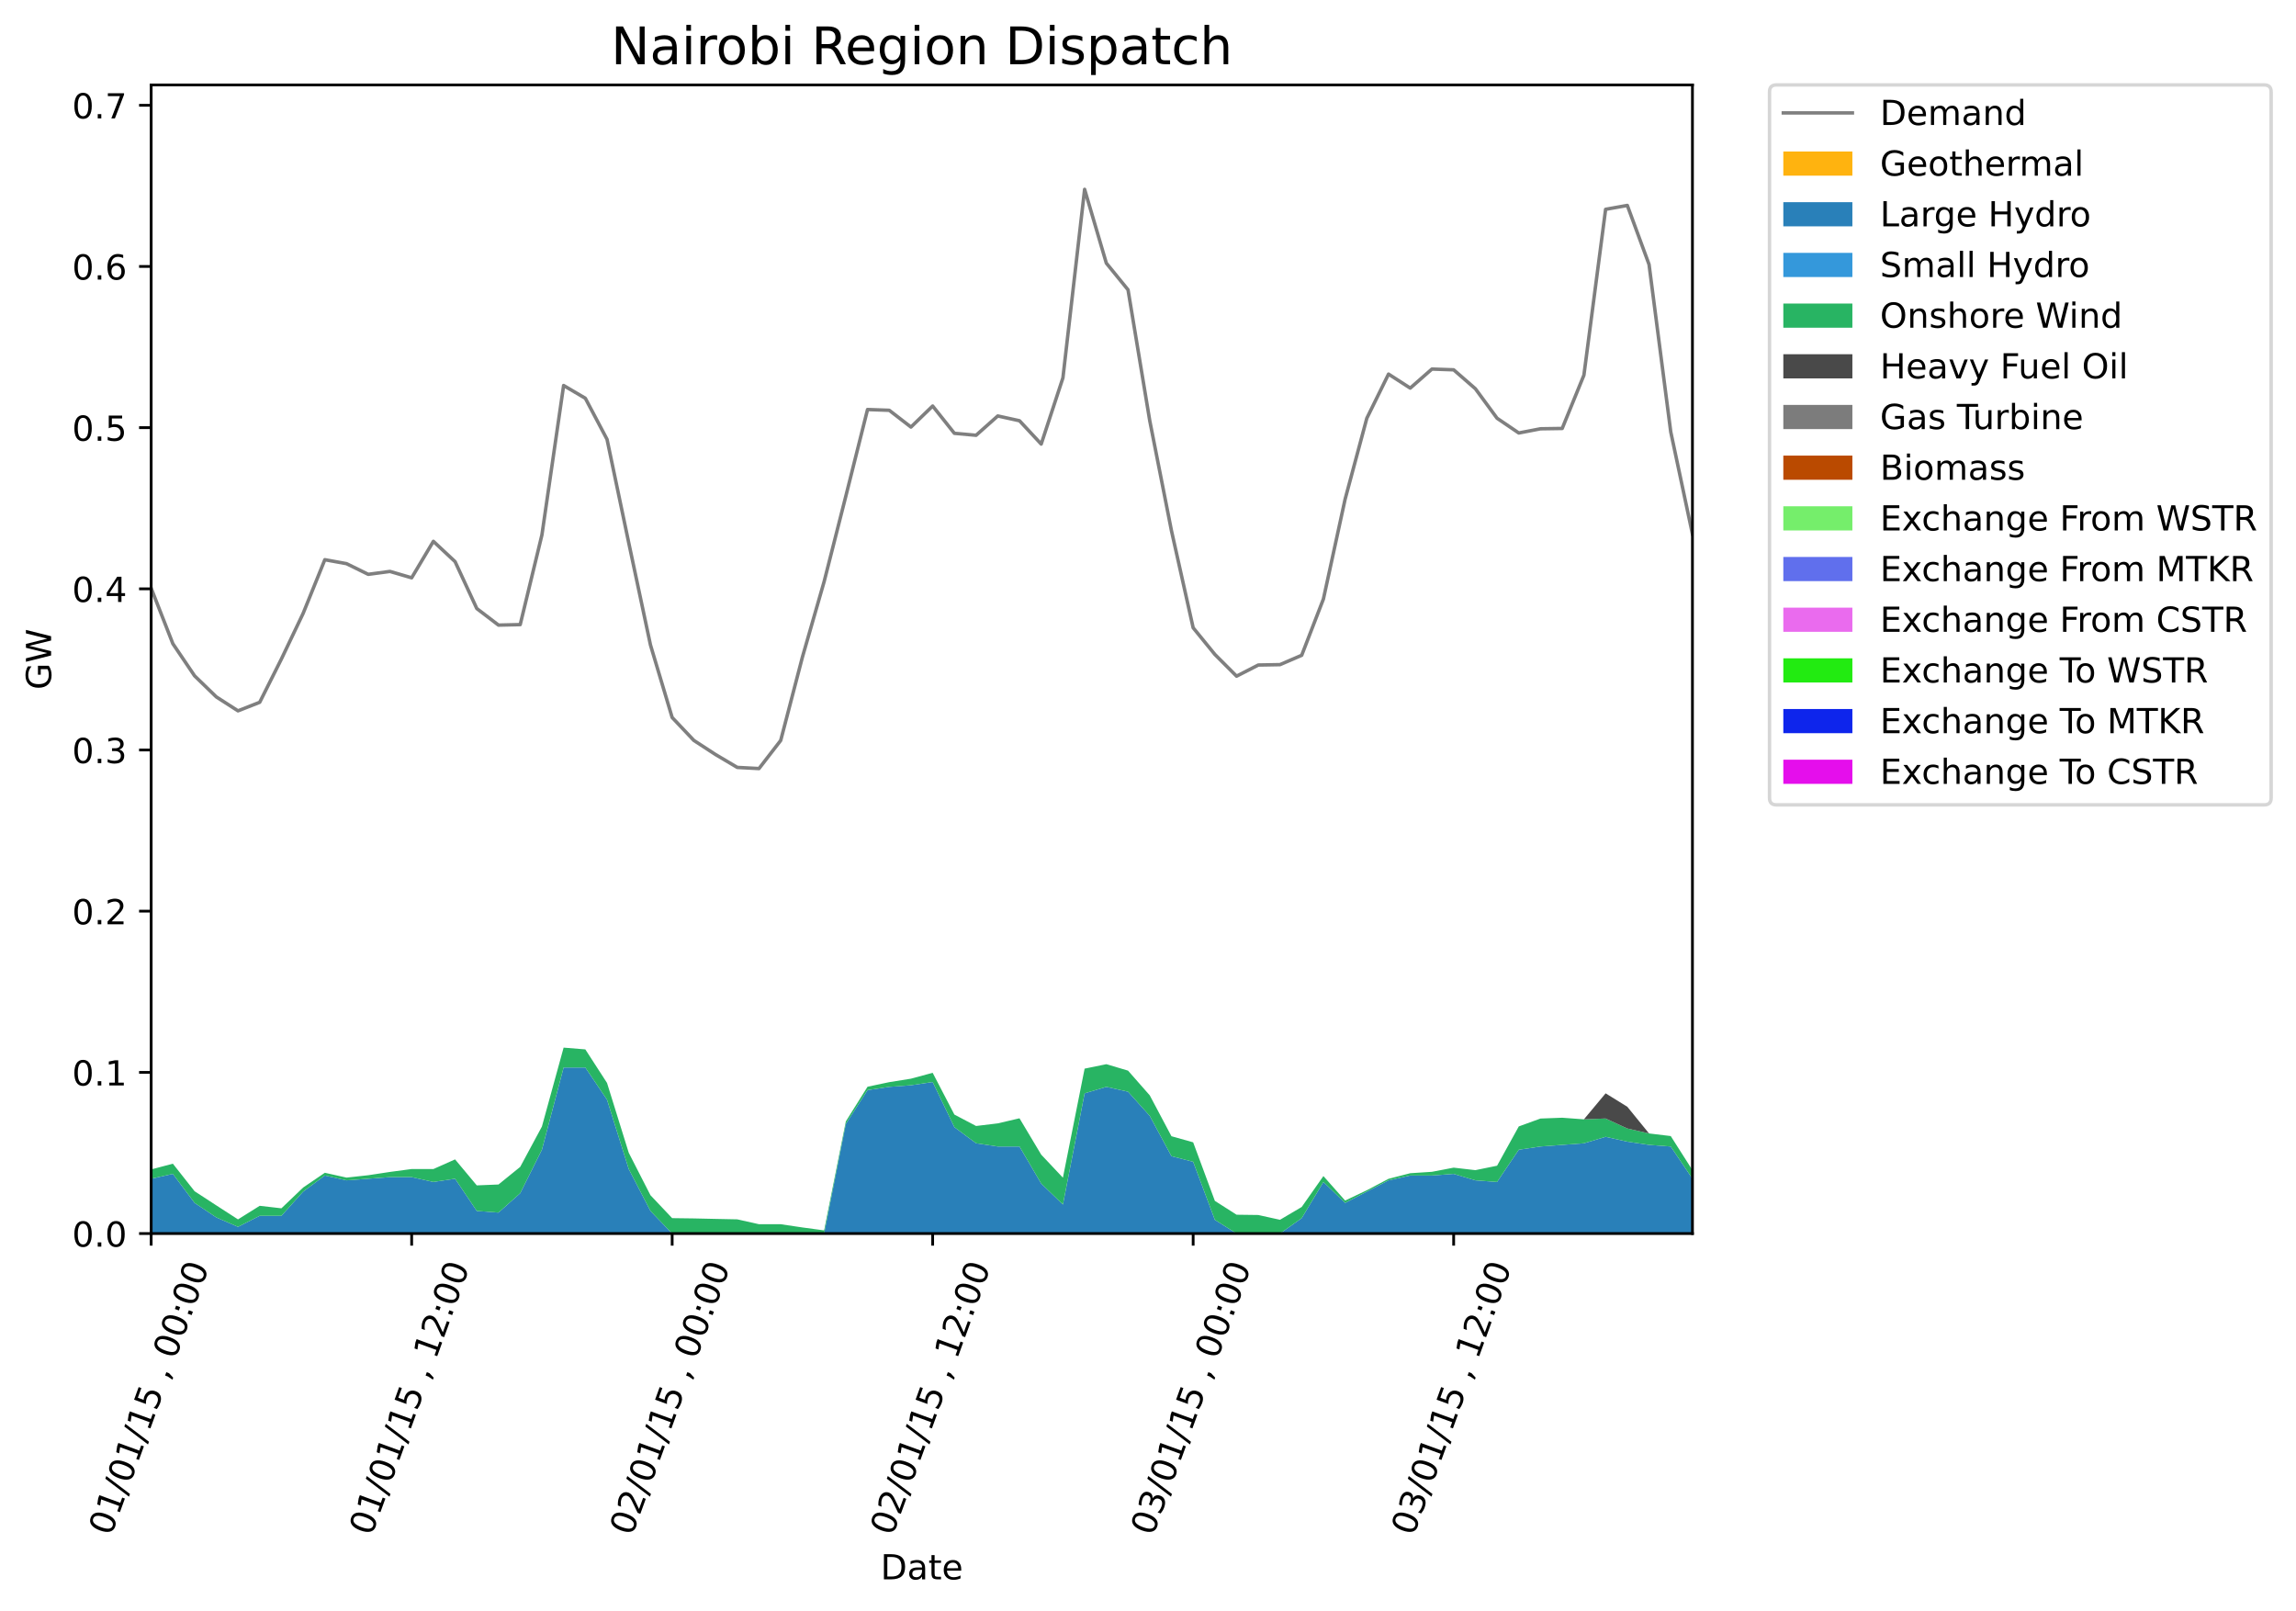 <?xml version="1.0" encoding="utf-8" standalone="no"?>
<!DOCTYPE svg PUBLIC "-//W3C//DTD SVG 1.1//EN"
  "http://www.w3.org/Graphics/SVG/1.1/DTD/svg11.dtd">
<!-- Created with matplotlib (https://matplotlib.org/) -->
<svg height="466.67pt" version="1.1" viewBox="0 0 664.987 466.67" width="664.987pt" xmlns="http://www.w3.org/2000/svg" xmlns:xlink="http://www.w3.org/1999/xlink">
 <defs>
  <style type="text/css">*{stroke-linecap:butt;stroke-linejoin:round;}</style>
 </defs>
 <g id="figure_1">
  <g id="patch_1">
   <path d="M 0 466.67 
L 664.987 466.67 
L 664.987 -0 
L 0 -0 
z
" style="fill:#ffffff;"/>
  </g>
  <g id="axes_1">
   <g id="patch_2">
    <path d="M 43.781 357.238 
L 490.181 357.238 
L 490.181 24.598 
L 43.781 24.598 
z
" style="fill:#ffffff;"/>
   </g>
   <g id="PolyCollection_1">
    <path clip-path="url(#p9f694af10a)" d="M 43.781 357.238 
L 43.781 357.238 
L 50.069 357.238 
L 56.356 357.238 
L 62.643 357.238 
L 68.931 357.238 
L 75.218 357.238 
L 81.505 357.238 
L 87.793 357.238 
L 94.08 357.238 
L 100.367 357.238 
L 106.654 357.238 
L 112.942 357.238 
L 119.229 357.238 
L 125.516 357.238 
L 131.804 357.238 
L 138.091 357.238 
L 144.378 357.238 
L 150.666 357.238 
L 156.953 357.238 
L 163.24 357.238 
L 169.528 357.238 
L 175.815 357.238 
L 182.102 357.238 
L 188.39 357.238 
L 194.677 357.238 
L 200.964 357.238 
L 207.252 357.238 
L 213.539 357.238 
L 219.826 357.238 
L 226.114 357.238 
L 232.401 357.238 
L 238.688 357.238 
L 244.976 357.238 
L 251.263 357.238 
L 257.55 357.238 
L 263.838 357.238 
L 270.125 357.238 
L 276.412 357.238 
L 282.7 357.238 
L 288.987 357.238 
L 295.274 357.238 
L 301.562 357.238 
L 307.849 357.238 
L 314.136 357.238 
L 320.424 357.238 
L 326.711 357.238 
L 332.998 357.238 
L 339.285 357.238 
L 345.573 357.238 
L 351.86 357.238 
L 358.147 357.238 
L 364.435 357.238 
L 370.722 357.238 
L 377.009 357.238 
L 383.297 357.238 
L 389.584 357.238 
L 395.871 357.238 
L 402.159 357.238 
L 408.446 357.238 
L 414.733 357.238 
L 421.021 357.238 
L 427.308 357.238 
L 433.595 357.238 
L 439.883 357.238 
L 446.17 357.238 
L 452.457 357.238 
L 458.745 357.238 
L 465.032 357.238 
L 471.319 357.238 
L 477.607 357.238 
L 483.894 357.238 
L 490.181 357.238 
L 490.181 357.238 
L 490.181 357.238 
L 483.894 357.238 
L 477.607 357.238 
L 471.319 357.238 
L 465.032 357.238 
L 458.745 357.238 
L 452.457 357.238 
L 446.17 357.238 
L 439.883 357.238 
L 433.595 357.238 
L 427.308 357.238 
L 421.021 357.238 
L 414.733 357.238 
L 408.446 357.238 
L 402.159 357.238 
L 395.871 357.238 
L 389.584 357.238 
L 383.297 357.238 
L 377.009 357.238 
L 370.722 357.238 
L 364.435 357.238 
L 358.147 357.238 
L 351.86 357.238 
L 345.573 357.238 
L 339.285 357.238 
L 332.998 357.238 
L 326.711 357.238 
L 320.424 357.238 
L 314.136 357.238 
L 307.849 357.238 
L 301.562 357.238 
L 295.274 357.238 
L 288.987 357.238 
L 282.7 357.238 
L 276.412 357.238 
L 270.125 357.238 
L 263.838 357.238 
L 257.55 357.238 
L 251.263 357.238 
L 244.976 357.238 
L 238.688 357.238 
L 232.401 357.238 
L 226.114 357.238 
L 219.826 357.238 
L 213.539 357.238 
L 207.252 357.238 
L 200.964 357.238 
L 194.677 357.238 
L 188.39 357.238 
L 182.102 357.238 
L 175.815 357.238 
L 169.528 357.238 
L 163.24 357.238 
L 156.953 357.238 
L 150.666 357.238 
L 144.378 357.238 
L 138.091 357.238 
L 131.804 357.238 
L 125.516 357.238 
L 119.229 357.238 
L 112.942 357.238 
L 106.654 357.238 
L 100.367 357.238 
L 94.08 357.238 
L 87.793 357.238 
L 81.505 357.238 
L 75.218 357.238 
L 68.931 357.238 
L 62.643 357.238 
L 56.356 357.238 
L 50.069 357.238 
L 43.781 357.238 
z
" style="fill:#ffb30f;"/>
   </g>
   <g id="PolyCollection_2">
    <path clip-path="url(#p9f694af10a)" d="M 43.781 341.367 
L 43.781 357.238 
L 50.069 357.238 
L 56.356 357.238 
L 62.643 357.238 
L 68.931 357.238 
L 75.218 357.238 
L 81.505 357.238 
L 87.793 357.238 
L 94.08 357.238 
L 100.367 357.238 
L 106.654 357.238 
L 112.942 357.238 
L 119.229 357.238 
L 125.516 357.238 
L 131.804 357.238 
L 138.091 357.238 
L 144.378 357.238 
L 150.666 357.238 
L 156.953 357.238 
L 163.24 357.238 
L 169.528 357.238 
L 175.815 357.238 
L 182.102 357.238 
L 188.39 357.238 
L 194.677 357.238 
L 200.964 357.238 
L 207.252 357.238 
L 213.539 357.238 
L 219.826 357.238 
L 226.114 357.238 
L 232.401 357.238 
L 238.688 357.238 
L 244.976 357.238 
L 251.263 357.238 
L 257.55 357.238 
L 263.838 357.238 
L 270.125 357.238 
L 276.412 357.238 
L 282.7 357.238 
L 288.987 357.238 
L 295.274 357.238 
L 301.562 357.238 
L 307.849 357.238 
L 314.136 357.238 
L 320.424 357.238 
L 326.711 357.238 
L 332.998 357.238 
L 339.285 357.238 
L 345.573 357.238 
L 351.86 357.238 
L 358.147 357.238 
L 364.435 357.238 
L 370.722 357.238 
L 377.009 357.238 
L 383.297 357.238 
L 389.584 357.238 
L 395.871 357.238 
L 402.159 357.238 
L 408.446 357.238 
L 414.733 357.238 
L 421.021 357.238 
L 427.308 357.238 
L 433.595 357.238 
L 439.883 357.238 
L 446.17 357.238 
L 452.457 357.238 
L 458.745 357.238 
L 465.032 357.238 
L 471.319 357.238 
L 477.607 357.238 
L 483.894 357.238 
L 490.181 357.238 
L 490.181 341.367 
L 490.181 341.367 
L 483.894 332.032 
L 477.607 331.565 
L 471.319 330.631 
L 465.032 329.231 
L 458.745 331.098 
L 452.457 331.565 
L 446.17 332.032 
L 439.883 332.965 
L 433.595 342.301 
L 427.308 341.834 
L 421.021 339.967 
L 414.733 340.434 
L 408.446 340.434 
L 402.159 341.834 
L 395.871 345.101 
L 389.584 348.369 
L 383.297 342.301 
L 377.009 352.792 
L 370.722 357.238 
L 364.435 357.238 
L 358.147 357.238 
L 351.86 353.276 
L 345.573 336.459 
L 339.285 334.832 
L 332.998 323.163 
L 326.711 316.161 
L 320.424 314.761 
L 314.136 316.628 
L 307.849 348.836 
L 301.562 342.768 
L 295.274 332.032 
L 288.987 332.032 
L 282.7 331.098 
L 276.412 326.43 
L 270.125 313.36 
L 263.838 314.294 
L 257.55 314.761 
L 251.263 315.694 
L 244.976 325.497 
L 238.688 357.238 
L 232.401 357.238 
L 226.114 357.238 
L 219.826 357.238 
L 213.539 357.238 
L 207.252 357.238 
L 200.964 357.238 
L 194.677 357.238 
L 188.39 350.703 
L 182.102 338.567 
L 175.815 318.495 
L 169.528 309.159 
L 163.24 309.159 
L 156.953 332.965 
L 150.666 345.568 
L 144.378 351.17 
L 138.091 350.703 
L 131.804 341.367 
L 125.516 342.301 
L 119.229 340.9 
L 112.942 340.9 
L 106.654 341.367 
L 100.367 341.834 
L 94.08 340.434 
L 87.793 345.101 
L 81.505 352.103 
L 75.218 352.103 
L 68.931 355.3 
L 62.643 352.57 
L 56.356 348.369 
L 50.069 339.967 
L 43.781 341.367 
z
" style="fill:#2980b9;"/>
   </g>
   <g id="PolyCollection_3">
    <path clip-path="url(#p9f694af10a)" d="M 43.781 341.367 
L 43.781 341.367 
L 50.069 339.967 
L 56.356 348.369 
L 62.643 352.57 
L 68.931 355.3 
L 75.218 352.103 
L 81.505 352.103 
L 87.793 345.101 
L 94.08 340.434 
L 100.367 341.834 
L 106.654 341.367 
L 112.942 340.9 
L 119.229 340.9 
L 125.516 342.301 
L 131.804 341.367 
L 138.091 350.703 
L 144.378 351.17 
L 150.666 345.568 
L 156.953 332.965 
L 163.24 309.159 
L 169.528 309.159 
L 175.815 318.495 
L 182.102 338.567 
L 188.39 350.703 
L 194.677 357.238 
L 200.964 357.238 
L 207.252 357.238 
L 213.539 357.238 
L 219.826 357.238 
L 226.114 357.238 
L 232.401 357.238 
L 238.688 357.238 
L 244.976 325.497 
L 251.263 315.694 
L 257.55 314.761 
L 263.838 314.294 
L 270.125 313.36 
L 276.412 326.43 
L 282.7 331.098 
L 288.987 332.032 
L 295.274 332.032 
L 301.562 342.768 
L 307.849 348.836 
L 314.136 316.628 
L 320.424 314.761 
L 326.711 316.161 
L 332.998 323.163 
L 339.285 334.832 
L 345.573 336.459 
L 351.86 353.276 
L 358.147 357.238 
L 364.435 357.238 
L 370.722 357.238 
L 377.009 352.792 
L 383.297 342.301 
L 389.584 348.369 
L 395.871 345.101 
L 402.159 341.834 
L 408.446 340.434 
L 414.733 340.434 
L 421.021 339.967 
L 427.308 341.834 
L 433.595 342.301 
L 439.883 332.965 
L 446.17 332.032 
L 452.457 331.565 
L 458.745 331.098 
L 465.032 329.231 
L 471.319 330.631 
L 477.607 331.565 
L 483.894 332.032 
L 490.181 341.367 
L 490.181 341.367 
L 490.181 341.367 
L 483.894 332.032 
L 477.607 331.565 
L 471.319 330.631 
L 465.032 329.231 
L 458.745 331.098 
L 452.457 331.565 
L 446.17 332.032 
L 439.883 332.965 
L 433.595 342.301 
L 427.308 341.834 
L 421.021 339.967 
L 414.733 340.434 
L 408.446 340.434 
L 402.159 341.834 
L 395.871 345.101 
L 389.584 348.369 
L 383.297 342.301 
L 377.009 352.792 
L 370.722 357.238 
L 364.435 357.238 
L 358.147 357.238 
L 351.86 353.276 
L 345.573 336.459 
L 339.285 334.832 
L 332.998 323.163 
L 326.711 316.161 
L 320.424 314.761 
L 314.136 316.628 
L 307.849 348.836 
L 301.562 342.768 
L 295.274 332.032 
L 288.987 332.032 
L 282.7 331.098 
L 276.412 326.43 
L 270.125 313.36 
L 263.838 314.294 
L 257.55 314.761 
L 251.263 315.694 
L 244.976 325.497 
L 238.688 357.238 
L 232.401 357.238 
L 226.114 357.238 
L 219.826 357.238 
L 213.539 357.238 
L 207.252 357.238 
L 200.964 357.238 
L 194.677 357.238 
L 188.39 350.703 
L 182.102 338.567 
L 175.815 318.495 
L 169.528 309.159 
L 163.24 309.159 
L 156.953 332.965 
L 150.666 345.568 
L 144.378 351.17 
L 138.091 350.703 
L 131.804 341.367 
L 125.516 342.301 
L 119.229 340.9 
L 112.942 340.9 
L 106.654 341.367 
L 100.367 341.834 
L 94.08 340.434 
L 87.793 345.101 
L 81.505 352.103 
L 75.218 352.103 
L 68.931 355.3 
L 62.643 352.57 
L 56.356 348.369 
L 50.069 339.967 
L 43.781 341.367 
z
" style="fill:#3498db;"/>
   </g>
   <g id="PolyCollection_4">
    <path clip-path="url(#p9f694af10a)" d="M 43.781 338.672 
L 43.781 341.367 
L 50.069 339.967 
L 56.356 348.369 
L 62.643 352.57 
L 68.931 355.3 
L 75.218 352.103 
L 81.505 352.103 
L 87.793 345.101 
L 94.08 340.434 
L 100.367 341.834 
L 106.654 341.367 
L 112.942 340.9 
L 119.229 340.9 
L 125.516 342.301 
L 131.804 341.367 
L 138.091 350.703 
L 144.378 351.17 
L 150.666 345.568 
L 156.953 332.965 
L 163.24 309.159 
L 169.528 309.159 
L 175.815 318.495 
L 182.102 338.567 
L 188.39 350.703 
L 194.677 357.238 
L 200.964 357.238 
L 207.252 357.238 
L 213.539 357.238 
L 219.826 357.238 
L 226.114 357.238 
L 232.401 357.238 
L 238.688 357.238 
L 244.976 325.497 
L 251.263 315.694 
L 257.55 314.761 
L 263.838 314.294 
L 270.125 313.36 
L 276.412 326.43 
L 282.7 331.098 
L 288.987 332.032 
L 295.274 332.032 
L 301.562 342.768 
L 307.849 348.836 
L 314.136 316.628 
L 320.424 314.761 
L 326.711 316.161 
L 332.998 323.163 
L 339.285 334.832 
L 345.573 336.459 
L 351.86 353.276 
L 358.147 357.238 
L 364.435 357.238 
L 370.722 357.238 
L 377.009 352.792 
L 383.297 342.301 
L 389.584 348.369 
L 395.871 345.101 
L 402.159 341.834 
L 408.446 340.434 
L 414.733 340.434 
L 421.021 339.967 
L 427.308 341.834 
L 433.595 342.301 
L 439.883 332.965 
L 446.17 332.032 
L 452.457 331.565 
L 458.745 331.098 
L 465.032 329.231 
L 471.319 330.631 
L 477.607 331.565 
L 483.894 332.032 
L 490.181 341.367 
L 490.181 338.882 
L 490.181 338.882 
L 483.894 329.009 
L 477.607 328.251 
L 471.319 326.815 
L 465.032 323.921 
L 458.745 324.166 
L 452.457 323.7 
L 446.17 323.933 
L 439.883 326.22 
L 433.595 337.598 
L 427.308 338.882 
L 421.021 338.158 
L 414.733 339.36 
L 408.446 339.768 
L 402.159 341.391 
L 395.871 344.705 
L 389.584 347.692 
L 383.297 340.597 
L 377.009 349.548 
L 370.722 353.258 
L 364.435 351.87 
L 358.147 351.788 
L 351.86 347.78 
L 345.573 330.823 
L 339.285 329.056 
L 332.998 317.211 
L 326.711 310.058 
L 320.424 308.191 
L 314.136 309.486 
L 307.849 341.064 
L 301.562 334.389 
L 295.274 323.863 
L 288.987 325.333 
L 282.7 326.092 
L 276.412 322.778 
L 270.125 310.688 
L 263.838 312.392 
L 257.55 313.395 
L 251.263 314.726 
L 244.976 324.762 
L 238.688 356.327 
L 232.401 355.476 
L 226.114 354.542 
L 219.826 354.542 
L 213.539 353.13 
L 207.252 353.002 
L 200.964 352.862 
L 194.677 352.78 
L 188.39 346.14 
L 182.102 333.84 
L 175.815 313.629 
L 169.528 303.908 
L 163.24 303.395 
L 156.953 326.255 
L 150.666 337.936 
L 144.378 343.036 
L 138.091 343.293 
L 131.804 335.766 
L 125.516 338.567 
L 119.229 338.555 
L 112.942 339.395 
L 106.654 340.352 
L 100.367 341.04 
L 94.08 339.64 
L 87.793 343.923 
L 81.505 349.933 
L 75.218 349.209 
L 68.931 353.142 
L 62.643 349.081 
L 56.356 344.985 
L 50.069 337.014 
L 43.781 338.672 
z
" style="fill:#28b463;"/>
   </g>
   <g id="PolyCollection_5">
    <path clip-path="url(#p9f694af10a)" d="M 43.781 338.672 
L 43.781 338.672 
L 50.069 337.014 
L 56.356 344.985 
L 62.643 349.081 
L 68.931 353.142 
L 75.218 349.209 
L 81.505 349.933 
L 87.793 343.923 
L 94.08 339.64 
L 100.367 341.04 
L 106.654 340.352 
L 112.942 339.395 
L 119.229 338.555 
L 125.516 338.567 
L 131.804 335.766 
L 138.091 343.293 
L 144.378 343.036 
L 150.666 337.936 
L 156.953 326.255 
L 163.24 303.395 
L 169.528 303.908 
L 175.815 313.629 
L 182.102 333.84 
L 188.39 346.14 
L 194.677 352.78 
L 200.964 352.862 
L 207.252 353.002 
L 213.539 353.13 
L 219.826 354.542 
L 226.114 354.542 
L 232.401 355.476 
L 238.688 356.327 
L 244.976 324.762 
L 251.263 314.726 
L 257.55 313.395 
L 263.838 312.392 
L 270.125 310.688 
L 276.412 322.778 
L 282.7 326.092 
L 288.987 325.333 
L 295.274 323.863 
L 301.562 334.389 
L 307.849 341.064 
L 314.136 309.486 
L 320.424 308.191 
L 326.711 310.058 
L 332.998 317.211 
L 339.285 329.056 
L 345.573 330.823 
L 351.86 347.78 
L 358.147 351.788 
L 364.435 351.87 
L 370.722 353.258 
L 377.009 349.548 
L 383.297 340.597 
L 389.584 347.692 
L 395.871 344.705 
L 402.159 341.391 
L 408.446 339.768 
L 414.733 339.36 
L 421.021 338.158 
L 427.308 338.882 
L 433.595 337.598 
L 439.883 326.22 
L 446.17 323.933 
L 452.457 323.7 
L 458.745 324.166 
L 465.032 323.921 
L 471.319 326.815 
L 477.607 328.251 
L 483.894 329.009 
L 490.181 338.882 
L 490.181 338.882 
L 490.181 338.882 
L 483.894 329.009 
L 477.607 328.251 
L 471.319 320.525 
L 465.032 316.635 
L 458.745 324.166 
L 452.457 323.7 
L 446.17 323.933 
L 439.883 326.22 
L 433.595 337.598 
L 427.308 338.882 
L 421.021 338.158 
L 414.733 339.36 
L 408.446 339.768 
L 402.159 341.391 
L 395.871 344.705 
L 389.584 347.692 
L 383.297 340.597 
L 377.009 349.548 
L 370.722 353.258 
L 364.435 351.87 
L 358.147 351.788 
L 351.86 347.78 
L 345.573 330.823 
L 339.285 329.056 
L 332.998 317.211 
L 326.711 310.058 
L 320.424 308.191 
L 314.136 309.486 
L 307.849 341.064 
L 301.562 334.389 
L 295.274 323.863 
L 288.987 325.333 
L 282.7 326.092 
L 276.412 322.778 
L 270.125 310.688 
L 263.838 312.392 
L 257.55 313.395 
L 251.263 314.726 
L 244.976 324.762 
L 238.688 356.327 
L 232.401 355.476 
L 226.114 354.542 
L 219.826 354.542 
L 213.539 353.13 
L 207.252 353.002 
L 200.964 352.862 
L 194.677 352.78 
L 188.39 346.14 
L 182.102 333.84 
L 175.815 313.629 
L 169.528 303.908 
L 163.24 303.395 
L 156.953 326.255 
L 150.666 337.936 
L 144.378 343.036 
L 138.091 343.293 
L 131.804 335.766 
L 125.516 338.567 
L 119.229 338.555 
L 112.942 339.395 
L 106.654 340.352 
L 100.367 341.04 
L 94.08 339.64 
L 87.793 343.923 
L 81.505 349.933 
L 75.218 349.209 
L 68.931 353.142 
L 62.643 349.081 
L 56.356 344.985 
L 50.069 337.014 
L 43.781 338.672 
z
" style="fill:#494949;"/>
   </g>
   <g id="PolyCollection_6">
    <path clip-path="url(#p9f694af10a)" d="M 43.781 338.672 
L 43.781 338.672 
L 50.069 337.014 
L 56.356 344.985 
L 62.643 349.081 
L 68.931 353.142 
L 75.218 349.209 
L 81.505 349.933 
L 87.793 343.923 
L 94.08 339.64 
L 100.367 341.04 
L 106.654 340.352 
L 112.942 339.395 
L 119.229 338.555 
L 125.516 338.567 
L 131.804 335.766 
L 138.091 343.293 
L 144.378 343.036 
L 150.666 337.936 
L 156.953 326.255 
L 163.24 303.395 
L 169.528 303.908 
L 175.815 313.629 
L 182.102 333.84 
L 188.39 346.14 
L 194.677 352.78 
L 200.964 352.862 
L 207.252 353.002 
L 213.539 353.13 
L 219.826 354.542 
L 226.114 354.542 
L 232.401 355.476 
L 238.688 356.327 
L 244.976 324.762 
L 251.263 314.726 
L 257.55 313.395 
L 263.838 312.392 
L 270.125 310.688 
L 276.412 322.778 
L 282.7 326.092 
L 288.987 325.333 
L 295.274 323.863 
L 301.562 334.389 
L 307.849 341.064 
L 314.136 309.486 
L 320.424 308.191 
L 326.711 310.058 
L 332.998 317.211 
L 339.285 329.056 
L 345.573 330.823 
L 351.86 347.78 
L 358.147 351.788 
L 364.435 351.87 
L 370.722 353.258 
L 377.009 349.548 
L 383.297 340.597 
L 389.584 347.692 
L 395.871 344.705 
L 402.159 341.391 
L 408.446 339.768 
L 414.733 339.36 
L 421.021 338.158 
L 427.308 338.882 
L 433.595 337.598 
L 439.883 326.22 
L 446.17 323.933 
L 452.457 323.7 
L 458.745 324.166 
L 465.032 316.635 
L 471.319 320.525 
L 477.607 328.251 
L 483.894 329.009 
L 490.181 338.882 
L 490.181 338.882 
L 490.181 338.882 
L 483.894 329.009 
L 477.607 328.251 
L 471.319 320.525 
L 465.032 316.635 
L 458.745 324.166 
L 452.457 323.7 
L 446.17 323.933 
L 439.883 326.22 
L 433.595 337.598 
L 427.308 338.882 
L 421.021 338.158 
L 414.733 339.36 
L 408.446 339.768 
L 402.159 341.391 
L 395.871 344.705 
L 389.584 347.692 
L 383.297 340.597 
L 377.009 349.548 
L 370.722 353.258 
L 364.435 351.87 
L 358.147 351.788 
L 351.86 347.78 
L 345.573 330.823 
L 339.285 329.056 
L 332.998 317.211 
L 326.711 310.058 
L 320.424 308.191 
L 314.136 309.486 
L 307.849 341.064 
L 301.562 334.389 
L 295.274 323.863 
L 288.987 325.333 
L 282.7 326.092 
L 276.412 322.778 
L 270.125 310.688 
L 263.838 312.392 
L 257.55 313.395 
L 251.263 314.726 
L 244.976 324.762 
L 238.688 356.327 
L 232.401 355.476 
L 226.114 354.542 
L 219.826 354.542 
L 213.539 353.13 
L 207.252 353.002 
L 200.964 352.862 
L 194.677 352.78 
L 188.39 346.14 
L 182.102 333.84 
L 175.815 313.629 
L 169.528 303.908 
L 163.24 303.395 
L 156.953 326.255 
L 150.666 337.936 
L 144.378 343.036 
L 138.091 343.293 
L 131.804 335.766 
L 125.516 338.567 
L 119.229 338.555 
L 112.942 339.395 
L 106.654 340.352 
L 100.367 341.04 
L 94.08 339.64 
L 87.793 343.923 
L 81.505 349.933 
L 75.218 349.209 
L 68.931 353.142 
L 62.643 349.081 
L 56.356 344.985 
L 50.069 337.014 
L 43.781 338.672 
z
" style="fill:#7c7c7c;"/>
   </g>
   <g id="PolyCollection_7">
    <path clip-path="url(#p9f694af10a)" d="M 43.781 338.672 
L 43.781 338.672 
L 50.069 337.014 
L 56.356 344.985 
L 62.643 349.081 
L 68.931 353.142 
L 75.218 349.209 
L 81.505 349.933 
L 87.793 343.923 
L 94.08 339.64 
L 100.367 341.04 
L 106.654 340.352 
L 112.942 339.395 
L 119.229 338.555 
L 125.516 338.567 
L 131.804 335.766 
L 138.091 343.293 
L 144.378 343.036 
L 150.666 337.936 
L 156.953 326.255 
L 163.24 303.395 
L 169.528 303.908 
L 175.815 313.629 
L 182.102 333.84 
L 188.39 346.14 
L 194.677 352.78 
L 200.964 352.862 
L 207.252 353.002 
L 213.539 353.13 
L 219.826 354.542 
L 226.114 354.542 
L 232.401 355.476 
L 238.688 356.327 
L 244.976 324.762 
L 251.263 314.726 
L 257.55 313.395 
L 263.838 312.392 
L 270.125 310.688 
L 276.412 322.778 
L 282.7 326.092 
L 288.987 325.333 
L 295.274 323.863 
L 301.562 334.389 
L 307.849 341.064 
L 314.136 309.486 
L 320.424 308.191 
L 326.711 310.058 
L 332.998 317.211 
L 339.285 329.056 
L 345.573 330.823 
L 351.86 347.78 
L 358.147 351.788 
L 364.435 351.87 
L 370.722 353.258 
L 377.009 349.548 
L 383.297 340.597 
L 389.584 347.692 
L 395.871 344.705 
L 402.159 341.391 
L 408.446 339.768 
L 414.733 339.36 
L 421.021 338.158 
L 427.308 338.882 
L 433.595 337.598 
L 439.883 326.22 
L 446.17 323.933 
L 452.457 323.7 
L 458.745 324.166 
L 465.032 316.635 
L 471.319 320.525 
L 477.607 328.251 
L 483.894 329.009 
L 490.181 338.882 
L 490.181 338.882 
L 490.181 338.882 
L 483.894 329.009 
L 477.607 328.251 
L 471.319 320.525 
L 465.032 316.635 
L 458.745 324.166 
L 452.457 323.7 
L 446.17 323.933 
L 439.883 326.22 
L 433.595 337.598 
L 427.308 338.882 
L 421.021 338.158 
L 414.733 339.36 
L 408.446 339.768 
L 402.159 341.391 
L 395.871 344.705 
L 389.584 347.692 
L 383.297 340.597 
L 377.009 349.548 
L 370.722 353.258 
L 364.435 351.87 
L 358.147 351.788 
L 351.86 347.78 
L 345.573 330.823 
L 339.285 329.056 
L 332.998 317.211 
L 326.711 310.058 
L 320.424 308.191 
L 314.136 309.486 
L 307.849 341.064 
L 301.562 334.389 
L 295.274 323.863 
L 288.987 325.333 
L 282.7 326.092 
L 276.412 322.778 
L 270.125 310.688 
L 263.838 312.392 
L 257.55 313.395 
L 251.263 314.726 
L 244.976 324.762 
L 238.688 356.327 
L 232.401 355.476 
L 226.114 354.542 
L 219.826 354.542 
L 213.539 353.13 
L 207.252 353.002 
L 200.964 352.862 
L 194.677 352.78 
L 188.39 346.14 
L 182.102 333.84 
L 175.815 313.629 
L 169.528 303.908 
L 163.24 303.395 
L 156.953 326.255 
L 150.666 337.936 
L 144.378 343.036 
L 138.091 343.293 
L 131.804 335.766 
L 125.516 338.567 
L 119.229 338.555 
L 112.942 339.395 
L 106.654 340.352 
L 100.367 341.04 
L 94.08 339.64 
L 87.793 343.923 
L 81.505 349.933 
L 75.218 349.209 
L 68.931 353.142 
L 62.643 349.081 
L 56.356 344.985 
L 50.069 337.014 
L 43.781 338.672 
z
" style="fill:#ba4a00;"/>
   </g>
   <g id="PolyCollection_8">
    <path clip-path="url(#p9f694af10a)" d="M 43.781 338.672 
L 43.781 338.672 
L 50.069 337.014 
L 56.356 344.985 
L 62.643 349.081 
L 68.931 353.142 
L 75.218 349.209 
L 81.505 349.933 
L 87.793 343.923 
L 94.08 339.64 
L 100.367 341.04 
L 106.654 340.352 
L 112.942 339.395 
L 119.229 338.555 
L 125.516 338.567 
L 131.804 335.766 
L 138.091 343.293 
L 144.378 343.036 
L 150.666 337.936 
L 156.953 326.255 
L 163.24 303.395 
L 169.528 303.908 
L 175.815 313.629 
L 182.102 333.84 
L 188.39 346.14 
L 194.677 352.78 
L 200.964 352.862 
L 207.252 353.002 
L 213.539 353.13 
L 219.826 354.542 
L 226.114 354.542 
L 232.401 355.476 
L 238.688 356.327 
L 244.976 324.762 
L 251.263 314.726 
L 257.55 313.395 
L 263.838 312.392 
L 270.125 310.688 
L 276.412 322.778 
L 282.7 326.092 
L 288.987 325.333 
L 295.274 323.863 
L 301.562 334.389 
L 307.849 341.064 
L 314.136 309.486 
L 320.424 308.191 
L 326.711 310.058 
L 332.998 317.211 
L 339.285 329.056 
L 345.573 330.823 
L 351.86 347.78 
L 358.147 351.788 
L 364.435 351.87 
L 370.722 353.258 
L 377.009 349.548 
L 383.297 340.597 
L 389.584 347.692 
L 395.871 344.705 
L 402.159 341.391 
L 408.446 339.768 
L 414.733 339.36 
L 421.021 338.158 
L 427.308 338.882 
L 433.595 337.598 
L 439.883 326.22 
L 446.17 323.933 
L 452.457 323.7 
L 458.745 324.166 
L 465.032 316.635 
L 471.319 320.525 
L 477.607 328.251 
L 483.894 329.009 
L 490.181 338.882 
L 490.181 338.882 
L 490.181 338.882 
L 483.894 329.009 
L 477.607 328.251 
L 471.319 320.525 
L 465.032 316.635 
L 458.745 324.166 
L 452.457 323.7 
L 446.17 323.933 
L 439.883 326.22 
L 433.595 337.598 
L 427.308 338.882 
L 421.021 338.158 
L 414.733 339.36 
L 408.446 339.768 
L 402.159 341.391 
L 395.871 344.705 
L 389.584 347.692 
L 383.297 340.597 
L 377.009 349.548 
L 370.722 353.258 
L 364.435 351.87 
L 358.147 351.788 
L 351.86 347.78 
L 345.573 330.823 
L 339.285 329.056 
L 332.998 317.211 
L 326.711 310.058 
L 320.424 308.191 
L 314.136 309.486 
L 307.849 341.064 
L 301.562 334.389 
L 295.274 323.863 
L 288.987 325.333 
L 282.7 326.092 
L 276.412 322.778 
L 270.125 310.688 
L 263.838 312.392 
L 257.55 313.395 
L 251.263 314.726 
L 244.976 324.762 
L 238.688 356.327 
L 232.401 355.476 
L 226.114 354.542 
L 219.826 354.542 
L 213.539 353.13 
L 207.252 353.002 
L 200.964 352.862 
L 194.677 352.78 
L 188.39 346.14 
L 182.102 333.84 
L 175.815 313.629 
L 169.528 303.908 
L 163.24 303.395 
L 156.953 326.255 
L 150.666 337.936 
L 144.378 343.036 
L 138.091 343.293 
L 131.804 335.766 
L 125.516 338.567 
L 119.229 338.555 
L 112.942 339.395 
L 106.654 340.352 
L 100.367 341.04 
L 94.08 339.64 
L 87.793 343.923 
L 81.505 349.933 
L 75.218 349.209 
L 68.931 353.142 
L 62.643 349.081 
L 56.356 344.985 
L 50.069 337.014 
L 43.781 338.672 
z
" style="fill:#75ee6b;"/>
   </g>
   <g id="PolyCollection_9">
    <path clip-path="url(#p9f694af10a)" d="M 43.781 338.672 
L 43.781 338.672 
L 50.069 337.014 
L 56.356 344.985 
L 62.643 349.081 
L 68.931 353.142 
L 75.218 349.209 
L 81.505 349.933 
L 87.793 343.923 
L 94.08 339.64 
L 100.367 341.04 
L 106.654 340.352 
L 112.942 339.395 
L 119.229 338.555 
L 125.516 338.567 
L 131.804 335.766 
L 138.091 343.293 
L 144.378 343.036 
L 150.666 337.936 
L 156.953 326.255 
L 163.24 303.395 
L 169.528 303.908 
L 175.815 313.629 
L 182.102 333.84 
L 188.39 346.14 
L 194.677 352.78 
L 200.964 352.862 
L 207.252 353.002 
L 213.539 353.13 
L 219.826 354.542 
L 226.114 354.542 
L 232.401 355.476 
L 238.688 356.327 
L 244.976 324.762 
L 251.263 314.726 
L 257.55 313.395 
L 263.838 312.392 
L 270.125 310.688 
L 276.412 322.778 
L 282.7 326.092 
L 288.987 325.333 
L 295.274 323.863 
L 301.562 334.389 
L 307.849 341.064 
L 314.136 309.486 
L 320.424 308.191 
L 326.711 310.058 
L 332.998 317.211 
L 339.285 329.056 
L 345.573 330.823 
L 351.86 347.78 
L 358.147 351.788 
L 364.435 351.87 
L 370.722 353.258 
L 377.009 349.548 
L 383.297 340.597 
L 389.584 347.692 
L 395.871 344.705 
L 402.159 341.391 
L 408.446 339.768 
L 414.733 339.36 
L 421.021 338.158 
L 427.308 338.882 
L 433.595 337.598 
L 439.883 326.22 
L 446.17 323.933 
L 452.457 323.7 
L 458.745 324.166 
L 465.032 316.635 
L 471.319 320.525 
L 477.607 328.251 
L 483.894 329.009 
L 490.181 338.882 
L 490.181 338.882 
L 490.181 338.882 
L 483.894 329.009 
L 477.607 328.251 
L 471.319 320.525 
L 465.032 316.635 
L 458.745 324.166 
L 452.457 323.7 
L 446.17 323.933 
L 439.883 326.22 
L 433.595 337.598 
L 427.308 338.882 
L 421.021 338.158 
L 414.733 339.36 
L 408.446 339.768 
L 402.159 341.391 
L 395.871 344.705 
L 389.584 347.692 
L 383.297 340.597 
L 377.009 349.548 
L 370.722 353.258 
L 364.435 351.87 
L 358.147 351.788 
L 351.86 347.78 
L 345.573 330.823 
L 339.285 329.056 
L 332.998 317.211 
L 326.711 310.058 
L 320.424 308.191 
L 314.136 309.486 
L 307.849 341.064 
L 301.562 334.389 
L 295.274 323.863 
L 288.987 325.333 
L 282.7 326.092 
L 276.412 322.778 
L 270.125 310.688 
L 263.838 312.392 
L 257.55 313.395 
L 251.263 314.726 
L 244.976 324.762 
L 238.688 356.327 
L 232.401 355.476 
L 226.114 354.542 
L 219.826 354.542 
L 213.539 353.13 
L 207.252 353.002 
L 200.964 352.862 
L 194.677 352.78 
L 188.39 346.14 
L 182.102 333.84 
L 175.815 313.629 
L 169.528 303.908 
L 163.24 303.395 
L 156.953 326.255 
L 150.666 337.936 
L 144.378 343.036 
L 138.091 343.293 
L 131.804 335.766 
L 125.516 338.567 
L 119.229 338.555 
L 112.942 339.395 
L 106.654 340.352 
L 100.367 341.04 
L 94.08 339.64 
L 87.793 343.923 
L 81.505 349.933 
L 75.218 349.209 
L 68.931 353.142 
L 62.643 349.081 
L 56.356 344.985 
L 50.069 337.014 
L 43.781 338.672 
z
" style="fill:#606fed;"/>
   </g>
   <g id="PolyCollection_10">
    <path clip-path="url(#p9f694af10a)" d="M 43.781 338.672 
L 43.781 338.672 
L 50.069 337.014 
L 56.356 344.985 
L 62.643 349.081 
L 68.931 353.142 
L 75.218 349.209 
L 81.505 349.933 
L 87.793 343.923 
L 94.08 339.64 
L 100.367 341.04 
L 106.654 340.352 
L 112.942 339.395 
L 119.229 338.555 
L 125.516 338.567 
L 131.804 335.766 
L 138.091 343.293 
L 144.378 343.036 
L 150.666 337.936 
L 156.953 326.255 
L 163.24 303.395 
L 169.528 303.908 
L 175.815 313.629 
L 182.102 333.84 
L 188.39 346.14 
L 194.677 352.78 
L 200.964 352.862 
L 207.252 353.002 
L 213.539 353.13 
L 219.826 354.542 
L 226.114 354.542 
L 232.401 355.476 
L 238.688 356.327 
L 244.976 324.762 
L 251.263 314.726 
L 257.55 313.395 
L 263.838 312.392 
L 270.125 310.688 
L 276.412 322.778 
L 282.7 326.092 
L 288.987 325.333 
L 295.274 323.863 
L 301.562 334.389 
L 307.849 341.064 
L 314.136 309.486 
L 320.424 308.191 
L 326.711 310.058 
L 332.998 317.211 
L 339.285 329.056 
L 345.573 330.823 
L 351.86 347.78 
L 358.147 351.788 
L 364.435 351.87 
L 370.722 353.258 
L 377.009 349.548 
L 383.297 340.597 
L 389.584 347.692 
L 395.871 344.705 
L 402.159 341.391 
L 408.446 339.768 
L 414.733 339.36 
L 421.021 338.158 
L 427.308 338.882 
L 433.595 337.598 
L 439.883 326.22 
L 446.17 323.933 
L 452.457 323.7 
L 458.745 324.166 
L 465.032 316.635 
L 471.319 320.525 
L 477.607 328.251 
L 483.894 329.009 
L 490.181 338.882 
L 490.181 338.882 
L 490.181 338.882 
L 483.894 329.009 
L 477.607 328.251 
L 471.319 320.525 
L 465.032 316.635 
L 458.745 324.166 
L 452.457 323.7 
L 446.17 323.933 
L 439.883 326.22 
L 433.595 337.598 
L 427.308 338.882 
L 421.021 338.158 
L 414.733 339.36 
L 408.446 339.768 
L 402.159 341.391 
L 395.871 344.705 
L 389.584 347.692 
L 383.297 340.597 
L 377.009 349.548 
L 370.722 353.258 
L 364.435 351.87 
L 358.147 351.788 
L 351.86 347.78 
L 345.573 330.823 
L 339.285 329.056 
L 332.998 317.211 
L 326.711 310.058 
L 320.424 308.191 
L 314.136 309.486 
L 307.849 341.064 
L 301.562 334.389 
L 295.274 323.863 
L 288.987 325.333 
L 282.7 326.092 
L 276.412 322.778 
L 270.125 310.688 
L 263.838 312.392 
L 257.55 313.395 
L 251.263 314.726 
L 244.976 324.762 
L 238.688 356.327 
L 232.401 355.476 
L 226.114 354.542 
L 219.826 354.542 
L 213.539 353.13 
L 207.252 353.002 
L 200.964 352.862 
L 194.677 352.78 
L 188.39 346.14 
L 182.102 333.84 
L 175.815 313.629 
L 169.528 303.908 
L 163.24 303.395 
L 156.953 326.255 
L 150.666 337.936 
L 144.378 343.036 
L 138.091 343.293 
L 131.804 335.766 
L 125.516 338.567 
L 119.229 338.555 
L 112.942 339.395 
L 106.654 340.352 
L 100.367 341.04 
L 94.08 339.64 
L 87.793 343.923 
L 81.505 349.933 
L 75.218 349.209 
L 68.931 353.142 
L 62.643 349.081 
L 56.356 344.985 
L 50.069 337.014 
L 43.781 338.672 
z
" style="fill:#ea6bee;"/>
   </g>
   <g id="PolyCollection_11">
    <path clip-path="url(#p9f694af10a)" d="M 43.781 357.238 
L 43.781 357.238 
L 50.069 357.238 
L 56.356 357.238 
L 62.643 357.238 
L 68.931 357.238 
L 75.218 357.238 
L 81.505 357.238 
L 87.793 357.238 
L 94.08 357.238 
L 100.367 357.238 
L 106.654 357.238 
L 112.942 357.238 
L 119.229 357.238 
L 125.516 357.238 
L 131.804 357.238 
L 138.091 357.238 
L 144.378 357.238 
L 150.666 357.238 
L 156.953 357.238 
L 163.24 357.238 
L 169.528 357.238 
L 175.815 357.238 
L 182.102 357.238 
L 188.39 357.238 
L 194.677 357.238 
L 200.964 357.238 
L 207.252 357.238 
L 213.539 357.238 
L 219.826 357.238 
L 226.114 357.238 
L 232.401 357.238 
L 238.688 357.238 
L 244.976 357.238 
L 251.263 357.238 
L 257.55 357.238 
L 263.838 357.238 
L 270.125 357.238 
L 276.412 357.238 
L 282.7 357.238 
L 288.987 357.238 
L 295.274 357.238 
L 301.562 357.238 
L 307.849 357.238 
L 314.136 357.238 
L 320.424 357.238 
L 326.711 357.238 
L 332.998 357.238 
L 339.285 357.238 
L 345.573 357.238 
L 351.86 357.238 
L 358.147 357.238 
L 364.435 357.238 
L 370.722 357.238 
L 377.009 357.238 
L 383.297 357.238 
L 389.584 357.238 
L 395.871 357.238 
L 402.159 357.238 
L 408.446 357.238 
L 414.733 357.238 
L 421.021 357.238 
L 427.308 357.238 
L 433.595 357.238 
L 439.883 357.238 
L 446.17 357.238 
L 452.457 357.238 
L 458.745 357.238 
L 465.032 357.238 
L 471.319 357.238 
L 477.607 357.238 
L 483.894 357.238 
L 490.181 357.238 
L 490.181 357.238 
L 490.181 357.238 
L 483.894 357.238 
L 477.607 357.238 
L 471.319 357.238 
L 465.032 357.238 
L 458.745 357.238 
L 452.457 357.238 
L 446.17 357.238 
L 439.883 357.238 
L 433.595 357.238 
L 427.308 357.238 
L 421.021 357.238 
L 414.733 357.238 
L 408.446 357.238 
L 402.159 357.238 
L 395.871 357.238 
L 389.584 357.238 
L 383.297 357.238 
L 377.009 357.238 
L 370.722 357.238 
L 364.435 357.238 
L 358.147 357.238 
L 351.86 357.238 
L 345.573 357.238 
L 339.285 357.238 
L 332.998 357.238 
L 326.711 357.238 
L 320.424 357.238 
L 314.136 357.238 
L 307.849 357.238 
L 301.562 357.238 
L 295.274 357.238 
L 288.987 357.238 
L 282.7 357.238 
L 276.412 357.238 
L 270.125 357.238 
L 263.838 357.238 
L 257.55 357.238 
L 251.263 357.238 
L 244.976 357.238 
L 238.688 357.238 
L 232.401 357.238 
L 226.114 357.238 
L 219.826 357.238 
L 213.539 357.238 
L 207.252 357.238 
L 200.964 357.238 
L 194.677 357.238 
L 188.39 357.238 
L 182.102 357.238 
L 175.815 357.238 
L 169.528 357.238 
L 163.24 357.238 
L 156.953 357.238 
L 150.666 357.238 
L 144.378 357.238 
L 138.091 357.238 
L 131.804 357.238 
L 125.516 357.238 
L 119.229 357.238 
L 112.942 357.238 
L 106.654 357.238 
L 100.367 357.238 
L 94.08 357.238 
L 87.793 357.238 
L 81.505 357.238 
L 75.218 357.238 
L 68.931 357.238 
L 62.643 357.238 
L 56.356 357.238 
L 50.069 357.238 
L 43.781 357.238 
z
" style="fill:#22eb11;"/>
   </g>
   <g id="PolyCollection_12">
    <path clip-path="url(#p9f694af10a)" d="M 43.781 357.238 
L 43.781 357.238 
L 50.069 357.238 
L 56.356 357.238 
L 62.643 357.238 
L 68.931 357.238 
L 75.218 357.238 
L 81.505 357.238 
L 87.793 357.238 
L 94.08 357.238 
L 100.367 357.238 
L 106.654 357.238 
L 112.942 357.238 
L 119.229 357.238 
L 125.516 357.238 
L 131.804 357.238 
L 138.091 357.238 
L 144.378 357.238 
L 150.666 357.238 
L 156.953 357.238 
L 163.24 357.238 
L 169.528 357.238 
L 175.815 357.238 
L 182.102 357.238 
L 188.39 357.238 
L 194.677 357.238 
L 200.964 357.238 
L 207.252 357.238 
L 213.539 357.238 
L 219.826 357.238 
L 226.114 357.238 
L 232.401 357.238 
L 238.688 357.238 
L 244.976 357.238 
L 251.263 357.238 
L 257.55 357.238 
L 263.838 357.238 
L 270.125 357.238 
L 276.412 357.238 
L 282.7 357.238 
L 288.987 357.238 
L 295.274 357.238 
L 301.562 357.238 
L 307.849 357.238 
L 314.136 357.238 
L 320.424 357.238 
L 326.711 357.238 
L 332.998 357.238 
L 339.285 357.238 
L 345.573 357.238 
L 351.86 357.238 
L 358.147 357.238 
L 364.435 357.238 
L 370.722 357.238 
L 377.009 357.238 
L 383.297 357.238 
L 389.584 357.238 
L 395.871 357.238 
L 402.159 357.238 
L 408.446 357.238 
L 414.733 357.238 
L 421.021 357.238 
L 427.308 357.238 
L 433.595 357.238 
L 439.883 357.238 
L 446.17 357.238 
L 452.457 357.238 
L 458.745 357.238 
L 465.032 357.238 
L 471.319 357.238 
L 477.607 357.238 
L 483.894 357.238 
L 490.181 357.238 
L 490.181 357.238 
L 490.181 357.238 
L 483.894 357.238 
L 477.607 357.238 
L 471.319 357.238 
L 465.032 357.238 
L 458.745 357.238 
L 452.457 357.238 
L 446.17 357.238 
L 439.883 357.238 
L 433.595 357.238 
L 427.308 357.238 
L 421.021 357.238 
L 414.733 357.238 
L 408.446 357.238 
L 402.159 357.238 
L 395.871 357.238 
L 389.584 357.238 
L 383.297 357.238 
L 377.009 357.238 
L 370.722 357.238 
L 364.435 357.238 
L 358.147 357.238 
L 351.86 357.238 
L 345.573 357.238 
L 339.285 357.238 
L 332.998 357.238 
L 326.711 357.238 
L 320.424 357.238 
L 314.136 357.238 
L 307.849 357.238 
L 301.562 357.238 
L 295.274 357.238 
L 288.987 357.238 
L 282.7 357.238 
L 276.412 357.238 
L 270.125 357.238 
L 263.838 357.238 
L 257.55 357.238 
L 251.263 357.238 
L 244.976 357.238 
L 238.688 357.238 
L 232.401 357.238 
L 226.114 357.238 
L 219.826 357.238 
L 213.539 357.238 
L 207.252 357.238 
L 200.964 357.238 
L 194.677 357.238 
L 188.39 357.238 
L 182.102 357.238 
L 175.815 357.238 
L 169.528 357.238 
L 163.24 357.238 
L 156.953 357.238 
L 150.666 357.238 
L 144.378 357.238 
L 138.091 357.238 
L 131.804 357.238 
L 125.516 357.238 
L 119.229 357.238 
L 112.942 357.238 
L 106.654 357.238 
L 100.367 357.238 
L 94.08 357.238 
L 87.793 357.238 
L 81.505 357.238 
L 75.218 357.238 
L 68.931 357.238 
L 62.643 357.238 
L 56.356 357.238 
L 50.069 357.238 
L 43.781 357.238 
z
" style="fill:#0e25ec;"/>
   </g>
   <g id="PolyCollection_13">
    <path clip-path="url(#p9f694af10a)" d="M 43.781 357.238 
L 43.781 357.238 
L 50.069 357.238 
L 56.356 357.238 
L 62.643 357.238 
L 68.931 357.238 
L 75.218 357.238 
L 81.505 357.238 
L 87.793 357.238 
L 94.08 357.238 
L 100.367 357.238 
L 106.654 357.238 
L 112.942 357.238 
L 119.229 357.238 
L 125.516 357.238 
L 131.804 357.238 
L 138.091 357.238 
L 144.378 357.238 
L 150.666 357.238 
L 156.953 357.238 
L 163.24 357.238 
L 169.528 357.238 
L 175.815 357.238 
L 182.102 357.238 
L 188.39 357.238 
L 194.677 357.238 
L 200.964 357.238 
L 207.252 357.238 
L 213.539 357.238 
L 219.826 357.238 
L 226.114 357.238 
L 232.401 357.238 
L 238.688 357.238 
L 244.976 357.238 
L 251.263 357.238 
L 257.55 357.238 
L 263.838 357.238 
L 270.125 357.238 
L 276.412 357.238 
L 282.7 357.238 
L 288.987 357.238 
L 295.274 357.238 
L 301.562 357.238 
L 307.849 357.238 
L 314.136 357.238 
L 320.424 357.238 
L 326.711 357.238 
L 332.998 357.238 
L 339.285 357.238 
L 345.573 357.238 
L 351.86 357.238 
L 358.147 357.238 
L 364.435 357.238 
L 370.722 357.238 
L 377.009 357.238 
L 383.297 357.238 
L 389.584 357.238 
L 395.871 357.238 
L 402.159 357.238 
L 408.446 357.238 
L 414.733 357.238 
L 421.021 357.238 
L 427.308 357.238 
L 433.595 357.238 
L 439.883 357.238 
L 446.17 357.238 
L 452.457 357.238 
L 458.745 357.238 
L 465.032 357.238 
L 471.319 357.238 
L 477.607 357.238 
L 483.894 357.238 
L 490.181 357.238 
L 490.181 357.238 
L 490.181 357.238 
L 483.894 357.238 
L 477.607 357.238 
L 471.319 357.238 
L 465.032 357.238 
L 458.745 357.238 
L 452.457 357.238 
L 446.17 357.238 
L 439.883 357.238 
L 433.595 357.238 
L 427.308 357.238 
L 421.021 357.238 
L 414.733 357.238 
L 408.446 357.238 
L 402.159 357.238 
L 395.871 357.238 
L 389.584 357.238 
L 383.297 357.238 
L 377.009 357.238 
L 370.722 357.238 
L 364.435 357.238 
L 358.147 357.238 
L 351.86 357.238 
L 345.573 357.238 
L 339.285 357.238 
L 332.998 357.238 
L 326.711 357.238 
L 320.424 357.238 
L 314.136 357.238 
L 307.849 357.238 
L 301.562 357.238 
L 295.274 357.238 
L 288.987 357.238 
L 282.7 357.238 
L 276.412 357.238 
L 270.125 357.238 
L 263.838 357.238 
L 257.55 357.238 
L 251.263 357.238 
L 244.976 357.238 
L 238.688 357.238 
L 232.401 357.238 
L 226.114 357.238 
L 219.826 357.238 
L 213.539 357.238 
L 207.252 357.238 
L 200.964 357.238 
L 194.677 357.238 
L 188.39 357.238 
L 182.102 357.238 
L 175.815 357.238 
L 169.528 357.238 
L 163.24 357.238 
L 156.953 357.238 
L 150.666 357.238 
L 144.378 357.238 
L 138.091 357.238 
L 131.804 357.238 
L 125.516 357.238 
L 119.229 357.238 
L 112.942 357.238 
L 106.654 357.238 
L 100.367 357.238 
L 94.08 357.238 
L 87.793 357.238 
L 81.505 357.238 
L 75.218 357.238 
L 68.931 357.238 
L 62.643 357.238 
L 56.356 357.238 
L 50.069 357.238 
L 43.781 357.238 
z
" style="fill:#e50eec;"/>
   </g>
   <g id="matplotlib.axis_1">
    <g id="xtick_1">
     <g id="line2d_1">
      <defs>
       <path d="M 0 0 
L 0 3.5 
" id="me0e0292d8f" style="stroke:#000000;stroke-width:0.8;"/>
      </defs>
      <g>
       <use style="stroke:#000000;stroke-width:0.8;" x="43.781" xlink:href="#me0e0292d8f" y="357.238"/>
      </g>
     </g>
     <g id="text_1">
      <!-- 01/01/15 , 00:00 -->
      <g transform="translate(32.135 445.081)rotate(-70)scale(0.1 -0.1)">
       <defs>
        <path d="M 31.781 66.406 
Q 24.172 66.406 20.328 58.906 
Q 16.5 51.422 16.5 36.375 
Q 16.5 21.391 20.328 13.891 
Q 24.172 6.391 31.781 6.391 
Q 39.453 6.391 43.281 13.891 
Q 47.125 21.391 47.125 36.375 
Q 47.125 51.422 43.281 58.906 
Q 39.453 66.406 31.781 66.406 
z
M 31.781 74.219 
Q 44.047 74.219 50.516 64.516 
Q 56.984 54.828 56.984 36.375 
Q 56.984 17.969 50.516 8.266 
Q 44.047 -1.422 31.781 -1.422 
Q 19.531 -1.422 13.062 8.266 
Q 6.594 17.969 6.594 36.375 
Q 6.594 54.828 13.062 64.516 
Q 19.531 74.219 31.781 74.219 
z
" id="DejaVuSans-48"/>
        <path d="M 12.406 8.297 
L 28.516 8.297 
L 28.516 63.922 
L 10.984 60.406 
L 10.984 69.391 
L 28.422 72.906 
L 38.281 72.906 
L 38.281 8.297 
L 54.391 8.297 
L 54.391 0 
L 12.406 0 
z
" id="DejaVuSans-49"/>
        <path d="M 25.391 72.906 
L 33.688 72.906 
L 8.297 -9.281 
L 0 -9.281 
z
" id="DejaVuSans-47"/>
        <path d="M 10.797 72.906 
L 49.516 72.906 
L 49.516 64.594 
L 19.828 64.594 
L 19.828 46.734 
Q 21.969 47.469 24.109 47.828 
Q 26.266 48.188 28.422 48.188 
Q 40.625 48.188 47.75 41.5 
Q 54.891 34.812 54.891 23.391 
Q 54.891 11.625 47.562 5.094 
Q 40.234 -1.422 26.906 -1.422 
Q 22.312 -1.422 17.547 -0.641 
Q 12.797 0.141 7.719 1.703 
L 7.719 11.625 
Q 12.109 9.234 16.797 8.062 
Q 21.484 6.891 26.703 6.891 
Q 35.156 6.891 40.078 11.328 
Q 45.016 15.766 45.016 23.391 
Q 45.016 31 40.078 35.438 
Q 35.156 39.891 26.703 39.891 
Q 22.75 39.891 18.812 39.016 
Q 14.891 38.141 10.797 36.281 
z
" id="DejaVuSans-53"/>
        <path id="DejaVuSans-32"/>
        <path d="M 11.719 12.406 
L 22.016 12.406 
L 22.016 4 
L 14.016 -11.625 
L 7.719 -11.625 
L 11.719 4 
z
" id="DejaVuSans-44"/>
        <path d="M 11.719 12.406 
L 22.016 12.406 
L 22.016 0 
L 11.719 0 
z
M 11.719 51.703 
L 22.016 51.703 
L 22.016 39.312 
L 11.719 39.312 
z
" id="DejaVuSans-58"/>
       </defs>
       <use xlink:href="#DejaVuSans-48"/>
       <use x="63.623" xlink:href="#DejaVuSans-49"/>
       <use x="127.246" xlink:href="#DejaVuSans-47"/>
       <use x="160.938" xlink:href="#DejaVuSans-48"/>
       <use x="224.561" xlink:href="#DejaVuSans-49"/>
       <use x="288.184" xlink:href="#DejaVuSans-47"/>
       <use x="321.875" xlink:href="#DejaVuSans-49"/>
       <use x="385.498" xlink:href="#DejaVuSans-53"/>
       <use x="449.121" xlink:href="#DejaVuSans-32"/>
       <use x="480.908" xlink:href="#DejaVuSans-44"/>
       <use x="512.695" xlink:href="#DejaVuSans-32"/>
       <use x="544.482" xlink:href="#DejaVuSans-48"/>
       <use x="608.105" xlink:href="#DejaVuSans-48"/>
       <use x="671.729" xlink:href="#DejaVuSans-58"/>
       <use x="705.42" xlink:href="#DejaVuSans-48"/>
       <use x="769.043" xlink:href="#DejaVuSans-48"/>
      </g>
     </g>
    </g>
    <g id="xtick_2">
     <g id="line2d_2">
      <g>
       <use style="stroke:#000000;stroke-width:0.8;" x="119.229" xlink:href="#me0e0292d8f" y="357.238"/>
      </g>
     </g>
     <g id="text_2">
      <!-- 01/01/15 , 12:00 -->
      <g transform="translate(107.583 445.081)rotate(-70)scale(0.1 -0.1)">
       <defs>
        <path d="M 19.188 8.297 
L 53.609 8.297 
L 53.609 0 
L 7.328 0 
L 7.328 8.297 
Q 12.938 14.109 22.625 23.891 
Q 32.328 33.688 34.812 36.531 
Q 39.547 41.844 41.422 45.531 
Q 43.312 49.219 43.312 52.781 
Q 43.312 58.594 39.234 62.25 
Q 35.156 65.922 28.609 65.922 
Q 23.969 65.922 18.812 64.312 
Q 13.672 62.703 7.812 59.422 
L 7.812 69.391 
Q 13.766 71.781 18.938 73 
Q 24.125 74.219 28.422 74.219 
Q 39.75 74.219 46.484 68.547 
Q 53.219 62.891 53.219 53.422 
Q 53.219 48.922 51.531 44.891 
Q 49.859 40.875 45.406 35.406 
Q 44.188 33.984 37.641 27.219 
Q 31.109 20.453 19.188 8.297 
z
" id="DejaVuSans-50"/>
       </defs>
       <use xlink:href="#DejaVuSans-48"/>
       <use x="63.623" xlink:href="#DejaVuSans-49"/>
       <use x="127.246" xlink:href="#DejaVuSans-47"/>
       <use x="160.938" xlink:href="#DejaVuSans-48"/>
       <use x="224.561" xlink:href="#DejaVuSans-49"/>
       <use x="288.184" xlink:href="#DejaVuSans-47"/>
       <use x="321.875" xlink:href="#DejaVuSans-49"/>
       <use x="385.498" xlink:href="#DejaVuSans-53"/>
       <use x="449.121" xlink:href="#DejaVuSans-32"/>
       <use x="480.908" xlink:href="#DejaVuSans-44"/>
       <use x="512.695" xlink:href="#DejaVuSans-32"/>
       <use x="544.482" xlink:href="#DejaVuSans-49"/>
       <use x="608.105" xlink:href="#DejaVuSans-50"/>
       <use x="671.729" xlink:href="#DejaVuSans-58"/>
       <use x="705.42" xlink:href="#DejaVuSans-48"/>
       <use x="769.043" xlink:href="#DejaVuSans-48"/>
      </g>
     </g>
    </g>
    <g id="xtick_3">
     <g id="line2d_3">
      <g>
       <use style="stroke:#000000;stroke-width:0.8;" x="194.677" xlink:href="#me0e0292d8f" y="357.238"/>
      </g>
     </g>
     <g id="text_3">
      <!-- 02/01/15 , 00:00 -->
      <g transform="translate(183.031 445.081)rotate(-70)scale(0.1 -0.1)">
       <use xlink:href="#DejaVuSans-48"/>
       <use x="63.623" xlink:href="#DejaVuSans-50"/>
       <use x="127.246" xlink:href="#DejaVuSans-47"/>
       <use x="160.938" xlink:href="#DejaVuSans-48"/>
       <use x="224.561" xlink:href="#DejaVuSans-49"/>
       <use x="288.184" xlink:href="#DejaVuSans-47"/>
       <use x="321.875" xlink:href="#DejaVuSans-49"/>
       <use x="385.498" xlink:href="#DejaVuSans-53"/>
       <use x="449.121" xlink:href="#DejaVuSans-32"/>
       <use x="480.908" xlink:href="#DejaVuSans-44"/>
       <use x="512.695" xlink:href="#DejaVuSans-32"/>
       <use x="544.482" xlink:href="#DejaVuSans-48"/>
       <use x="608.105" xlink:href="#DejaVuSans-48"/>
       <use x="671.729" xlink:href="#DejaVuSans-58"/>
       <use x="705.42" xlink:href="#DejaVuSans-48"/>
       <use x="769.043" xlink:href="#DejaVuSans-48"/>
      </g>
     </g>
    </g>
    <g id="xtick_4">
     <g id="line2d_4">
      <g>
       <use style="stroke:#000000;stroke-width:0.8;" x="270.125" xlink:href="#me0e0292d8f" y="357.238"/>
      </g>
     </g>
     <g id="text_4">
      <!-- 02/01/15 , 12:00 -->
      <g transform="translate(258.479 445.081)rotate(-70)scale(0.1 -0.1)">
       <use xlink:href="#DejaVuSans-48"/>
       <use x="63.623" xlink:href="#DejaVuSans-50"/>
       <use x="127.246" xlink:href="#DejaVuSans-47"/>
       <use x="160.938" xlink:href="#DejaVuSans-48"/>
       <use x="224.561" xlink:href="#DejaVuSans-49"/>
       <use x="288.184" xlink:href="#DejaVuSans-47"/>
       <use x="321.875" xlink:href="#DejaVuSans-49"/>
       <use x="385.498" xlink:href="#DejaVuSans-53"/>
       <use x="449.121" xlink:href="#DejaVuSans-32"/>
       <use x="480.908" xlink:href="#DejaVuSans-44"/>
       <use x="512.695" xlink:href="#DejaVuSans-32"/>
       <use x="544.482" xlink:href="#DejaVuSans-49"/>
       <use x="608.105" xlink:href="#DejaVuSans-50"/>
       <use x="671.729" xlink:href="#DejaVuSans-58"/>
       <use x="705.42" xlink:href="#DejaVuSans-48"/>
       <use x="769.043" xlink:href="#DejaVuSans-48"/>
      </g>
     </g>
    </g>
    <g id="xtick_5">
     <g id="line2d_5">
      <g>
       <use style="stroke:#000000;stroke-width:0.8;" x="345.573" xlink:href="#me0e0292d8f" y="357.238"/>
      </g>
     </g>
     <g id="text_5">
      <!-- 03/01/15 , 00:00 -->
      <g transform="translate(333.927 445.081)rotate(-70)scale(0.1 -0.1)">
       <defs>
        <path d="M 40.578 39.312 
Q 47.656 37.797 51.625 33 
Q 55.609 28.219 55.609 21.188 
Q 55.609 10.406 48.188 4.484 
Q 40.766 -1.422 27.094 -1.422 
Q 22.516 -1.422 17.656 -0.516 
Q 12.797 0.391 7.625 2.203 
L 7.625 11.719 
Q 11.719 9.328 16.594 8.109 
Q 21.484 6.891 26.812 6.891 
Q 36.078 6.891 40.938 10.547 
Q 45.797 14.203 45.797 21.188 
Q 45.797 27.641 41.281 31.266 
Q 36.766 34.906 28.719 34.906 
L 20.219 34.906 
L 20.219 43.016 
L 29.109 43.016 
Q 36.375 43.016 40.234 45.922 
Q 44.094 48.828 44.094 54.297 
Q 44.094 59.906 40.109 62.906 
Q 36.141 65.922 28.719 65.922 
Q 24.656 65.922 20.016 65.031 
Q 15.375 64.156 9.812 62.312 
L 9.812 71.094 
Q 15.438 72.656 20.344 73.438 
Q 25.25 74.219 29.594 74.219 
Q 40.828 74.219 47.359 69.109 
Q 53.906 64.016 53.906 55.328 
Q 53.906 49.266 50.438 45.094 
Q 46.969 40.922 40.578 39.312 
z
" id="DejaVuSans-51"/>
       </defs>
       <use xlink:href="#DejaVuSans-48"/>
       <use x="63.623" xlink:href="#DejaVuSans-51"/>
       <use x="127.246" xlink:href="#DejaVuSans-47"/>
       <use x="160.938" xlink:href="#DejaVuSans-48"/>
       <use x="224.561" xlink:href="#DejaVuSans-49"/>
       <use x="288.184" xlink:href="#DejaVuSans-47"/>
       <use x="321.875" xlink:href="#DejaVuSans-49"/>
       <use x="385.498" xlink:href="#DejaVuSans-53"/>
       <use x="449.121" xlink:href="#DejaVuSans-32"/>
       <use x="480.908" xlink:href="#DejaVuSans-44"/>
       <use x="512.695" xlink:href="#DejaVuSans-32"/>
       <use x="544.482" xlink:href="#DejaVuSans-48"/>
       <use x="608.105" xlink:href="#DejaVuSans-48"/>
       <use x="671.729" xlink:href="#DejaVuSans-58"/>
       <use x="705.42" xlink:href="#DejaVuSans-48"/>
       <use x="769.043" xlink:href="#DejaVuSans-48"/>
      </g>
     </g>
    </g>
    <g id="xtick_6">
     <g id="line2d_6">
      <g>
       <use style="stroke:#000000;stroke-width:0.8;" x="421.021" xlink:href="#me0e0292d8f" y="357.238"/>
      </g>
     </g>
     <g id="text_6">
      <!-- 03/01/15 , 12:00 -->
      <g transform="translate(409.374 445.081)rotate(-70)scale(0.1 -0.1)">
       <use xlink:href="#DejaVuSans-48"/>
       <use x="63.623" xlink:href="#DejaVuSans-51"/>
       <use x="127.246" xlink:href="#DejaVuSans-47"/>
       <use x="160.938" xlink:href="#DejaVuSans-48"/>
       <use x="224.561" xlink:href="#DejaVuSans-49"/>
       <use x="288.184" xlink:href="#DejaVuSans-47"/>
       <use x="321.875" xlink:href="#DejaVuSans-49"/>
       <use x="385.498" xlink:href="#DejaVuSans-53"/>
       <use x="449.121" xlink:href="#DejaVuSans-32"/>
       <use x="480.908" xlink:href="#DejaVuSans-44"/>
       <use x="512.695" xlink:href="#DejaVuSans-32"/>
       <use x="544.482" xlink:href="#DejaVuSans-49"/>
       <use x="608.105" xlink:href="#DejaVuSans-50"/>
       <use x="671.729" xlink:href="#DejaVuSans-58"/>
       <use x="705.42" xlink:href="#DejaVuSans-48"/>
       <use x="769.043" xlink:href="#DejaVuSans-48"/>
      </g>
     </g>
    </g>
    <g id="text_7">
     <!-- Date -->
     <g transform="translate(255.03 457.39)scale(0.1 -0.1)">
      <defs>
       <path d="M 19.672 64.797 
L 19.672 8.109 
L 31.594 8.109 
Q 46.688 8.109 53.688 14.938 
Q 60.688 21.781 60.688 36.531 
Q 60.688 51.172 53.688 57.984 
Q 46.688 64.797 31.594 64.797 
z
M 9.812 72.906 
L 30.078 72.906 
Q 51.266 72.906 61.172 64.094 
Q 71.094 55.281 71.094 36.531 
Q 71.094 17.672 61.125 8.828 
Q 51.172 0 30.078 0 
L 9.812 0 
z
" id="DejaVuSans-68"/>
       <path d="M 34.281 27.484 
Q 23.391 27.484 19.188 25 
Q 14.984 22.516 14.984 16.5 
Q 14.984 11.719 18.141 8.906 
Q 21.297 6.109 26.703 6.109 
Q 34.188 6.109 38.703 11.406 
Q 43.219 16.703 43.219 25.484 
L 43.219 27.484 
z
M 52.203 31.203 
L 52.203 0 
L 43.219 0 
L 43.219 8.297 
Q 40.141 3.328 35.547 0.953 
Q 30.953 -1.422 24.312 -1.422 
Q 15.922 -1.422 10.953 3.297 
Q 6 8.016 6 15.922 
Q 6 25.141 12.172 29.828 
Q 18.359 34.516 30.609 34.516 
L 43.219 34.516 
L 43.219 35.406 
Q 43.219 41.609 39.141 45 
Q 35.062 48.391 27.688 48.391 
Q 23 48.391 18.547 47.266 
Q 14.109 46.141 10.016 43.891 
L 10.016 52.203 
Q 14.938 54.109 19.578 55.047 
Q 24.219 56 28.609 56 
Q 40.484 56 46.344 49.844 
Q 52.203 43.703 52.203 31.203 
z
" id="DejaVuSans-97"/>
       <path d="M 18.312 70.219 
L 18.312 54.688 
L 36.812 54.688 
L 36.812 47.703 
L 18.312 47.703 
L 18.312 18.016 
Q 18.312 11.328 20.141 9.422 
Q 21.969 7.516 27.594 7.516 
L 36.812 7.516 
L 36.812 0 
L 27.594 0 
Q 17.188 0 13.234 3.875 
Q 9.281 7.766 9.281 18.016 
L 9.281 47.703 
L 2.688 47.703 
L 2.688 54.688 
L 9.281 54.688 
L 9.281 70.219 
z
" id="DejaVuSans-116"/>
       <path d="M 56.203 29.594 
L 56.203 25.203 
L 14.891 25.203 
Q 15.484 15.922 20.484 11.062 
Q 25.484 6.203 34.422 6.203 
Q 39.594 6.203 44.453 7.469 
Q 49.312 8.734 54.109 11.281 
L 54.109 2.781 
Q 49.266 0.734 44.188 -0.344 
Q 39.109 -1.422 33.891 -1.422 
Q 20.797 -1.422 13.156 6.188 
Q 5.516 13.812 5.516 26.812 
Q 5.516 40.234 12.766 48.109 
Q 20.016 56 32.328 56 
Q 43.359 56 49.781 48.891 
Q 56.203 41.797 56.203 29.594 
z
M 47.219 32.234 
Q 47.125 39.594 43.094 43.984 
Q 39.062 48.391 32.422 48.391 
Q 24.906 48.391 20.391 44.141 
Q 15.875 39.891 15.188 32.172 
z
" id="DejaVuSans-101"/>
      </defs>
      <use xlink:href="#DejaVuSans-68"/>
      <use x="77.002" xlink:href="#DejaVuSans-97"/>
      <use x="138.281" xlink:href="#DejaVuSans-116"/>
      <use x="177.49" xlink:href="#DejaVuSans-101"/>
     </g>
    </g>
   </g>
   <g id="matplotlib.axis_2">
    <g id="ytick_1">
     <g id="line2d_7">
      <defs>
       <path d="M 0 0 
L -3.5 0 
" id="mf3ed666f3b" style="stroke:#000000;stroke-width:0.8;"/>
      </defs>
      <g>
       <use style="stroke:#000000;stroke-width:0.8;" x="43.781" xlink:href="#mf3ed666f3b" y="357.238"/>
      </g>
     </g>
     <g id="text_8">
      <!-- 0.0 -->
      <g transform="translate(20.878 361.037)scale(0.1 -0.1)">
       <defs>
        <path d="M 10.688 12.406 
L 21 12.406 
L 21 0 
L 10.688 0 
z
" id="DejaVuSans-46"/>
       </defs>
       <use xlink:href="#DejaVuSans-48"/>
       <use x="63.623" xlink:href="#DejaVuSans-46"/>
       <use x="95.41" xlink:href="#DejaVuSans-48"/>
      </g>
     </g>
    </g>
    <g id="ytick_2">
     <g id="line2d_8">
      <g>
       <use style="stroke:#000000;stroke-width:0.8;" x="43.781" xlink:href="#mf3ed666f3b" y="310.56"/>
      </g>
     </g>
     <g id="text_9">
      <!-- 0.1 -->
      <g transform="translate(20.878 314.359)scale(0.1 -0.1)">
       <use xlink:href="#DejaVuSans-48"/>
       <use x="63.623" xlink:href="#DejaVuSans-46"/>
       <use x="95.41" xlink:href="#DejaVuSans-49"/>
      </g>
     </g>
    </g>
    <g id="ytick_3">
     <g id="line2d_9">
      <g>
       <use style="stroke:#000000;stroke-width:0.8;" x="43.781" xlink:href="#mf3ed666f3b" y="263.882"/>
      </g>
     </g>
     <g id="text_10">
      <!-- 0.2 -->
      <g transform="translate(20.878 267.681)scale(0.1 -0.1)">
       <use xlink:href="#DejaVuSans-48"/>
       <use x="63.623" xlink:href="#DejaVuSans-46"/>
       <use x="95.41" xlink:href="#DejaVuSans-50"/>
      </g>
     </g>
    </g>
    <g id="ytick_4">
     <g id="line2d_10">
      <g>
       <use style="stroke:#000000;stroke-width:0.8;" x="43.781" xlink:href="#mf3ed666f3b" y="217.204"/>
      </g>
     </g>
     <g id="text_11">
      <!-- 0.3 -->
      <g transform="translate(20.878 221.003)scale(0.1 -0.1)">
       <use xlink:href="#DejaVuSans-48"/>
       <use x="63.623" xlink:href="#DejaVuSans-46"/>
       <use x="95.41" xlink:href="#DejaVuSans-51"/>
      </g>
     </g>
    </g>
    <g id="ytick_5">
     <g id="line2d_11">
      <g>
       <use style="stroke:#000000;stroke-width:0.8;" x="43.781" xlink:href="#mf3ed666f3b" y="170.526"/>
      </g>
     </g>
     <g id="text_12">
      <!-- 0.4 -->
      <g transform="translate(20.878 174.325)scale(0.1 -0.1)">
       <defs>
        <path d="M 37.797 64.312 
L 12.891 25.391 
L 37.797 25.391 
z
M 35.203 72.906 
L 47.609 72.906 
L 47.609 25.391 
L 58.016 25.391 
L 58.016 17.188 
L 47.609 17.188 
L 47.609 0 
L 37.797 0 
L 37.797 17.188 
L 4.891 17.188 
L 4.891 26.703 
z
" id="DejaVuSans-52"/>
       </defs>
       <use xlink:href="#DejaVuSans-48"/>
       <use x="63.623" xlink:href="#DejaVuSans-46"/>
       <use x="95.41" xlink:href="#DejaVuSans-52"/>
      </g>
     </g>
    </g>
    <g id="ytick_6">
     <g id="line2d_12">
      <g>
       <use style="stroke:#000000;stroke-width:0.8;" x="43.781" xlink:href="#mf3ed666f3b" y="123.848"/>
      </g>
     </g>
     <g id="text_13">
      <!-- 0.5 -->
      <g transform="translate(20.878 127.648)scale(0.1 -0.1)">
       <use xlink:href="#DejaVuSans-48"/>
       <use x="63.623" xlink:href="#DejaVuSans-46"/>
       <use x="95.41" xlink:href="#DejaVuSans-53"/>
      </g>
     </g>
    </g>
    <g id="ytick_7">
     <g id="line2d_13">
      <g>
       <use style="stroke:#000000;stroke-width:0.8;" x="43.781" xlink:href="#mf3ed666f3b" y="77.171"/>
      </g>
     </g>
     <g id="text_14">
      <!-- 0.6 -->
      <g transform="translate(20.878 80.97)scale(0.1 -0.1)">
       <defs>
        <path d="M 33.016 40.375 
Q 26.375 40.375 22.484 35.828 
Q 18.609 31.297 18.609 23.391 
Q 18.609 15.531 22.484 10.953 
Q 26.375 6.391 33.016 6.391 
Q 39.656 6.391 43.531 10.953 
Q 47.406 15.531 47.406 23.391 
Q 47.406 31.297 43.531 35.828 
Q 39.656 40.375 33.016 40.375 
z
M 52.594 71.297 
L 52.594 62.312 
Q 48.875 64.062 45.094 64.984 
Q 41.312 65.922 37.594 65.922 
Q 27.828 65.922 22.672 59.328 
Q 17.531 52.734 16.797 39.406 
Q 19.672 43.656 24.016 45.922 
Q 28.375 48.188 33.594 48.188 
Q 44.578 48.188 50.953 41.516 
Q 57.328 34.859 57.328 23.391 
Q 57.328 12.156 50.688 5.359 
Q 44.047 -1.422 33.016 -1.422 
Q 20.359 -1.422 13.672 8.266 
Q 6.984 17.969 6.984 36.375 
Q 6.984 53.656 15.188 63.938 
Q 23.391 74.219 37.203 74.219 
Q 40.922 74.219 44.703 73.484 
Q 48.484 72.75 52.594 71.297 
z
" id="DejaVuSans-54"/>
       </defs>
       <use xlink:href="#DejaVuSans-48"/>
       <use x="63.623" xlink:href="#DejaVuSans-46"/>
       <use x="95.41" xlink:href="#DejaVuSans-54"/>
      </g>
     </g>
    </g>
    <g id="ytick_8">
     <g id="line2d_14">
      <g>
       <use style="stroke:#000000;stroke-width:0.8;" x="43.781" xlink:href="#mf3ed666f3b" y="30.493"/>
      </g>
     </g>
     <g id="text_15">
      <!-- 0.7 -->
      <g transform="translate(20.878 34.292)scale(0.1 -0.1)">
       <defs>
        <path d="M 8.203 72.906 
L 55.078 72.906 
L 55.078 68.703 
L 28.609 0 
L 18.312 0 
L 43.219 64.594 
L 8.203 64.594 
z
" id="DejaVuSans-55"/>
       </defs>
       <use xlink:href="#DejaVuSans-48"/>
       <use x="63.623" xlink:href="#DejaVuSans-46"/>
       <use x="95.41" xlink:href="#DejaVuSans-55"/>
      </g>
     </g>
    </g>
    <g id="text_16">
     <!-- GW -->
     <g transform="translate(14.798 199.736)rotate(-90)scale(0.1 -0.1)">
      <defs>
       <path d="M 59.516 10.406 
L 59.516 29.984 
L 43.406 29.984 
L 43.406 38.094 
L 69.281 38.094 
L 69.281 6.781 
Q 63.578 2.734 56.688 0.656 
Q 49.812 -1.422 42 -1.422 
Q 24.906 -1.422 15.25 8.562 
Q 5.609 18.562 5.609 36.375 
Q 5.609 54.25 15.25 64.234 
Q 24.906 74.219 42 74.219 
Q 49.125 74.219 55.547 72.453 
Q 61.969 70.703 67.391 67.281 
L 67.391 56.781 
Q 61.922 61.422 55.766 63.766 
Q 49.609 66.109 42.828 66.109 
Q 29.438 66.109 22.719 58.641 
Q 16.016 51.172 16.016 36.375 
Q 16.016 21.625 22.719 14.156 
Q 29.438 6.688 42.828 6.688 
Q 48.047 6.688 52.141 7.594 
Q 56.25 8.5 59.516 10.406 
z
" id="DejaVuSans-71"/>
       <path d="M 3.328 72.906 
L 13.281 72.906 
L 28.609 11.281 
L 43.891 72.906 
L 54.984 72.906 
L 70.312 11.281 
L 85.594 72.906 
L 95.609 72.906 
L 77.297 0 
L 64.891 0 
L 49.516 63.281 
L 33.984 0 
L 21.578 0 
z
" id="DejaVuSans-87"/>
      </defs>
      <use xlink:href="#DejaVuSans-71"/>
      <use x="77.49" xlink:href="#DejaVuSans-87"/>
     </g>
    </g>
   </g>
   <g id="line2d_15">
    <path clip-path="url(#p9f694af10a)" d="M 43.781 170.35 
L 50.069 186.43 
L 56.356 195.724 
L 62.643 201.82 
L 68.931 205.862 
L 75.218 203.388 
L 81.505 190.846 
L 87.793 177.645 
L 94.08 162.097 
L 100.367 163.241 
L 106.654 166.331 
L 112.942 165.49 
L 119.229 167.334 
L 125.516 156.776 
L 131.804 162.652 
L 138.091 176.236 
L 144.378 181.034 
L 150.666 180.889 
L 156.953 154.927 
L 163.24 111.643 
L 169.528 115.34 
L 175.815 127.238 
L 182.102 157.21 
L 188.39 186.771 
L 194.677 207.796 
L 200.964 214.434 
L 207.252 218.523 
L 213.539 222.248 
L 219.826 222.579 
L 226.114 214.439 
L 232.401 190.306 
L 238.688 168.452 
L 244.976 143.689 
L 251.263 118.6 
L 257.55 118.824 
L 263.838 123.678 
L 270.125 117.587 
L 276.412 125.485 
L 282.7 126.059 
L 288.987 120.467 
L 295.274 121.848 
L 301.562 128.603 
L 307.849 109.441 
L 314.136 54.838 
L 320.424 76.211 
L 326.711 83.932 
L 332.998 121.83 
L 339.285 153.683 
L 345.573 181.813 
L 351.86 189.524 
L 358.147 195.821 
L 364.435 192.596 
L 370.722 192.484 
L 377.009 189.776 
L 383.297 173.472 
L 389.584 144.564 
L 395.871 121.127 
L 402.159 108.342 
L 408.446 112.394 
L 414.733 106.881 
L 421.021 107.1 
L 427.308 112.576 
L 433.595 121.127 
L 439.883 125.393 
L 446.17 124.18 
L 452.457 124.082 
L 458.745 108.65 
L 465.032 60.619 
L 471.319 59.494 
L 477.607 76.582 
L 483.894 125.071 
L 490.181 154.66 
" style="fill:none;stroke:#000000;stroke-linecap:square;stroke-opacity:0.5;"/>
   </g>
   <g id="patch_3">
    <path d="M 43.781 357.238 
L 43.781 24.598 
" style="fill:none;stroke:#000000;stroke-linecap:square;stroke-linejoin:miter;stroke-width:0.8;"/>
   </g>
   <g id="patch_4">
    <path d="M 490.181 357.238 
L 490.181 24.598 
" style="fill:none;stroke:#000000;stroke-linecap:square;stroke-linejoin:miter;stroke-width:0.8;"/>
   </g>
   <g id="patch_5">
    <path d="M 43.781 357.238 
L 490.181 357.238 
" style="fill:none;stroke:#000000;stroke-linecap:square;stroke-linejoin:miter;stroke-width:0.8;"/>
   </g>
   <g id="patch_6">
    <path d="M 43.781 24.598 
L 490.181 24.598 
" style="fill:none;stroke:#000000;stroke-linecap:square;stroke-linejoin:miter;stroke-width:0.8;"/>
   </g>
   <g id="text_17">
    <!-- Nairobi Region Dispatch -->
    <g transform="translate(176.959 18.598)scale(0.15 -0.15)">
     <defs>
      <path d="M 9.812 72.906 
L 23.094 72.906 
L 55.422 11.922 
L 55.422 72.906 
L 64.984 72.906 
L 64.984 0 
L 51.703 0 
L 19.391 60.984 
L 19.391 0 
L 9.812 0 
z
" id="DejaVuSans-78"/>
      <path d="M 9.422 54.688 
L 18.406 54.688 
L 18.406 0 
L 9.422 0 
z
M 9.422 75.984 
L 18.406 75.984 
L 18.406 64.594 
L 9.422 64.594 
z
" id="DejaVuSans-105"/>
      <path d="M 41.109 46.297 
Q 39.594 47.172 37.812 47.578 
Q 36.031 48 33.891 48 
Q 26.266 48 22.188 43.047 
Q 18.109 38.094 18.109 28.812 
L 18.109 0 
L 9.078 0 
L 9.078 54.688 
L 18.109 54.688 
L 18.109 46.188 
Q 20.953 51.172 25.484 53.578 
Q 30.031 56 36.531 56 
Q 37.453 56 38.578 55.875 
Q 39.703 55.766 41.062 55.516 
z
" id="DejaVuSans-114"/>
      <path d="M 30.609 48.391 
Q 23.391 48.391 19.188 42.75 
Q 14.984 37.109 14.984 27.297 
Q 14.984 17.484 19.156 11.844 
Q 23.344 6.203 30.609 6.203 
Q 37.797 6.203 41.984 11.859 
Q 46.188 17.531 46.188 27.297 
Q 46.188 37.016 41.984 42.703 
Q 37.797 48.391 30.609 48.391 
z
M 30.609 56 
Q 42.328 56 49.016 48.375 
Q 55.719 40.766 55.719 27.297 
Q 55.719 13.875 49.016 6.219 
Q 42.328 -1.422 30.609 -1.422 
Q 18.844 -1.422 12.172 6.219 
Q 5.516 13.875 5.516 27.297 
Q 5.516 40.766 12.172 48.375 
Q 18.844 56 30.609 56 
z
" id="DejaVuSans-111"/>
      <path d="M 48.688 27.297 
Q 48.688 37.203 44.609 42.844 
Q 40.531 48.484 33.406 48.484 
Q 26.266 48.484 22.188 42.844 
Q 18.109 37.203 18.109 27.297 
Q 18.109 17.391 22.188 11.75 
Q 26.266 6.109 33.406 6.109 
Q 40.531 6.109 44.609 11.75 
Q 48.688 17.391 48.688 27.297 
z
M 18.109 46.391 
Q 20.953 51.266 25.266 53.625 
Q 29.594 56 35.594 56 
Q 45.562 56 51.781 48.094 
Q 58.016 40.188 58.016 27.297 
Q 58.016 14.406 51.781 6.484 
Q 45.562 -1.422 35.594 -1.422 
Q 29.594 -1.422 25.266 0.953 
Q 20.953 3.328 18.109 8.203 
L 18.109 0 
L 9.078 0 
L 9.078 75.984 
L 18.109 75.984 
z
" id="DejaVuSans-98"/>
      <path d="M 44.391 34.188 
Q 47.562 33.109 50.562 29.594 
Q 53.562 26.078 56.594 19.922 
L 66.609 0 
L 56 0 
L 46.688 18.703 
Q 43.062 26.031 39.672 28.422 
Q 36.281 30.812 30.422 30.812 
L 19.672 30.812 
L 19.672 0 
L 9.812 0 
L 9.812 72.906 
L 32.078 72.906 
Q 44.578 72.906 50.734 67.672 
Q 56.891 62.453 56.891 51.906 
Q 56.891 45.016 53.688 40.469 
Q 50.484 35.938 44.391 34.188 
z
M 19.672 64.797 
L 19.672 38.922 
L 32.078 38.922 
Q 39.203 38.922 42.844 42.219 
Q 46.484 45.516 46.484 51.906 
Q 46.484 58.297 42.844 61.547 
Q 39.203 64.797 32.078 64.797 
z
" id="DejaVuSans-82"/>
      <path d="M 45.406 27.984 
Q 45.406 37.75 41.375 43.109 
Q 37.359 48.484 30.078 48.484 
Q 22.859 48.484 18.828 43.109 
Q 14.797 37.75 14.797 27.984 
Q 14.797 18.266 18.828 12.891 
Q 22.859 7.516 30.078 7.516 
Q 37.359 7.516 41.375 12.891 
Q 45.406 18.266 45.406 27.984 
z
M 54.391 6.781 
Q 54.391 -7.172 48.188 -13.984 
Q 42 -20.797 29.203 -20.797 
Q 24.469 -20.797 20.266 -20.094 
Q 16.062 -19.391 12.109 -17.922 
L 12.109 -9.188 
Q 16.062 -11.328 19.922 -12.344 
Q 23.781 -13.375 27.781 -13.375 
Q 36.625 -13.375 41.016 -8.766 
Q 45.406 -4.156 45.406 5.172 
L 45.406 9.625 
Q 42.625 4.781 38.281 2.391 
Q 33.938 0 27.875 0 
Q 17.828 0 11.672 7.656 
Q 5.516 15.328 5.516 27.984 
Q 5.516 40.672 11.672 48.328 
Q 17.828 56 27.875 56 
Q 33.938 56 38.281 53.609 
Q 42.625 51.219 45.406 46.391 
L 45.406 54.688 
L 54.391 54.688 
z
" id="DejaVuSans-103"/>
      <path d="M 54.891 33.016 
L 54.891 0 
L 45.906 0 
L 45.906 32.719 
Q 45.906 40.484 42.875 44.328 
Q 39.844 48.188 33.797 48.188 
Q 26.516 48.188 22.312 43.547 
Q 18.109 38.922 18.109 30.906 
L 18.109 0 
L 9.078 0 
L 9.078 54.688 
L 18.109 54.688 
L 18.109 46.188 
Q 21.344 51.125 25.703 53.562 
Q 30.078 56 35.797 56 
Q 45.219 56 50.047 50.172 
Q 54.891 44.344 54.891 33.016 
z
" id="DejaVuSans-110"/>
      <path d="M 44.281 53.078 
L 44.281 44.578 
Q 40.484 46.531 36.375 47.5 
Q 32.281 48.484 27.875 48.484 
Q 21.188 48.484 17.844 46.438 
Q 14.5 44.391 14.5 40.281 
Q 14.5 37.156 16.891 35.375 
Q 19.281 33.594 26.516 31.984 
L 29.594 31.297 
Q 39.156 29.25 43.188 25.516 
Q 47.219 21.781 47.219 15.094 
Q 47.219 7.469 41.188 3.016 
Q 35.156 -1.422 24.609 -1.422 
Q 20.219 -1.422 15.453 -0.562 
Q 10.688 0.297 5.422 2 
L 5.422 11.281 
Q 10.406 8.688 15.234 7.391 
Q 20.062 6.109 24.812 6.109 
Q 31.156 6.109 34.562 8.281 
Q 37.984 10.453 37.984 14.406 
Q 37.984 18.062 35.516 20.016 
Q 33.062 21.969 24.703 23.781 
L 21.578 24.516 
Q 13.234 26.266 9.516 29.906 
Q 5.812 33.547 5.812 39.891 
Q 5.812 47.609 11.281 51.797 
Q 16.75 56 26.812 56 
Q 31.781 56 36.172 55.266 
Q 40.578 54.547 44.281 53.078 
z
" id="DejaVuSans-115"/>
      <path d="M 18.109 8.203 
L 18.109 -20.797 
L 9.078 -20.797 
L 9.078 54.688 
L 18.109 54.688 
L 18.109 46.391 
Q 20.953 51.266 25.266 53.625 
Q 29.594 56 35.594 56 
Q 45.562 56 51.781 48.094 
Q 58.016 40.188 58.016 27.297 
Q 58.016 14.406 51.781 6.484 
Q 45.562 -1.422 35.594 -1.422 
Q 29.594 -1.422 25.266 0.953 
Q 20.953 3.328 18.109 8.203 
z
M 48.688 27.297 
Q 48.688 37.203 44.609 42.844 
Q 40.531 48.484 33.406 48.484 
Q 26.266 48.484 22.188 42.844 
Q 18.109 37.203 18.109 27.297 
Q 18.109 17.391 22.188 11.75 
Q 26.266 6.109 33.406 6.109 
Q 40.531 6.109 44.609 11.75 
Q 48.688 17.391 48.688 27.297 
z
" id="DejaVuSans-112"/>
      <path d="M 48.781 52.594 
L 48.781 44.188 
Q 44.969 46.297 41.141 47.344 
Q 37.312 48.391 33.406 48.391 
Q 24.656 48.391 19.812 42.844 
Q 14.984 37.312 14.984 27.297 
Q 14.984 17.281 19.812 11.734 
Q 24.656 6.203 33.406 6.203 
Q 37.312 6.203 41.141 7.25 
Q 44.969 8.297 48.781 10.406 
L 48.781 2.094 
Q 45.016 0.344 40.984 -0.531 
Q 36.969 -1.422 32.422 -1.422 
Q 20.062 -1.422 12.781 6.344 
Q 5.516 14.109 5.516 27.297 
Q 5.516 40.672 12.859 48.328 
Q 20.219 56 33.016 56 
Q 37.156 56 41.109 55.141 
Q 45.062 54.297 48.781 52.594 
z
" id="DejaVuSans-99"/>
      <path d="M 54.891 33.016 
L 54.891 0 
L 45.906 0 
L 45.906 32.719 
Q 45.906 40.484 42.875 44.328 
Q 39.844 48.188 33.797 48.188 
Q 26.516 48.188 22.312 43.547 
Q 18.109 38.922 18.109 30.906 
L 18.109 0 
L 9.078 0 
L 9.078 75.984 
L 18.109 75.984 
L 18.109 46.188 
Q 21.344 51.125 25.703 53.562 
Q 30.078 56 35.797 56 
Q 45.219 56 50.047 50.172 
Q 54.891 44.344 54.891 33.016 
z
" id="DejaVuSans-104"/>
     </defs>
     <use xlink:href="#DejaVuSans-78"/>
     <use x="74.805" xlink:href="#DejaVuSans-97"/>
     <use x="136.084" xlink:href="#DejaVuSans-105"/>
     <use x="163.867" xlink:href="#DejaVuSans-114"/>
     <use x="202.73" xlink:href="#DejaVuSans-111"/>
     <use x="263.912" xlink:href="#DejaVuSans-98"/>
     <use x="327.389" xlink:href="#DejaVuSans-105"/>
     <use x="355.172" xlink:href="#DejaVuSans-32"/>
     <use x="386.959" xlink:href="#DejaVuSans-82"/>
     <use x="451.941" xlink:href="#DejaVuSans-101"/>
     <use x="513.465" xlink:href="#DejaVuSans-103"/>
     <use x="576.941" xlink:href="#DejaVuSans-105"/>
     <use x="604.725" xlink:href="#DejaVuSans-111"/>
     <use x="665.906" xlink:href="#DejaVuSans-110"/>
     <use x="729.285" xlink:href="#DejaVuSans-32"/>
     <use x="761.072" xlink:href="#DejaVuSans-68"/>
     <use x="838.074" xlink:href="#DejaVuSans-105"/>
     <use x="865.857" xlink:href="#DejaVuSans-115"/>
     <use x="917.957" xlink:href="#DejaVuSans-112"/>
     <use x="981.434" xlink:href="#DejaVuSans-97"/>
     <use x="1042.713" xlink:href="#DejaVuSans-116"/>
     <use x="1081.922" xlink:href="#DejaVuSans-99"/>
     <use x="1136.902" xlink:href="#DejaVuSans-104"/>
    </g>
   </g>
   <g id="legend_1">
    <g id="patch_7">
     <path d="M 514.501 233.091 
L 655.787 233.091 
Q 657.787 233.091 657.787 231.091 
L 657.787 26.598 
Q 657.787 24.598 655.787 24.598 
L 514.501 24.598 
Q 512.501 24.598 512.501 26.598 
L 512.501 231.091 
Q 512.501 233.091 514.501 233.091 
z
" style="fill:#ffffff;opacity:0.8;stroke:#cccccc;stroke-linejoin:miter;"/>
    </g>
    <g id="line2d_16">
     <path d="M 516.501 32.696 
L 536.501 32.696 
" style="fill:none;stroke:#000000;stroke-linecap:square;stroke-opacity:0.5;"/>
    </g>
    <g id="line2d_17"/>
    <g id="text_18">
     <!-- Demand -->
     <g transform="translate(544.501 36.196)scale(0.1 -0.1)">
      <defs>
       <path d="M 52 44.188 
Q 55.375 50.25 60.062 53.125 
Q 64.75 56 71.094 56 
Q 79.641 56 84.281 50.016 
Q 88.922 44.047 88.922 33.016 
L 88.922 0 
L 79.891 0 
L 79.891 32.719 
Q 79.891 40.578 77.094 44.375 
Q 74.312 48.188 68.609 48.188 
Q 61.625 48.188 57.562 43.547 
Q 53.516 38.922 53.516 30.906 
L 53.516 0 
L 44.484 0 
L 44.484 32.719 
Q 44.484 40.625 41.703 44.406 
Q 38.922 48.188 33.109 48.188 
Q 26.219 48.188 22.156 43.531 
Q 18.109 38.875 18.109 30.906 
L 18.109 0 
L 9.078 0 
L 9.078 54.688 
L 18.109 54.688 
L 18.109 46.188 
Q 21.188 51.219 25.484 53.609 
Q 29.781 56 35.688 56 
Q 41.656 56 45.828 52.969 
Q 50 49.953 52 44.188 
z
" id="DejaVuSans-109"/>
       <path d="M 45.406 46.391 
L 45.406 75.984 
L 54.391 75.984 
L 54.391 0 
L 45.406 0 
L 45.406 8.203 
Q 42.578 3.328 38.25 0.953 
Q 33.938 -1.422 27.875 -1.422 
Q 17.969 -1.422 11.734 6.484 
Q 5.516 14.406 5.516 27.297 
Q 5.516 40.188 11.734 48.094 
Q 17.969 56 27.875 56 
Q 33.938 56 38.25 53.625 
Q 42.578 51.266 45.406 46.391 
z
M 14.797 27.297 
Q 14.797 17.391 18.875 11.75 
Q 22.953 6.109 30.078 6.109 
Q 37.203 6.109 41.297 11.75 
Q 45.406 17.391 45.406 27.297 
Q 45.406 37.203 41.297 42.844 
Q 37.203 48.484 30.078 48.484 
Q 22.953 48.484 18.875 42.844 
Q 14.797 37.203 14.797 27.297 
z
" id="DejaVuSans-100"/>
      </defs>
      <use xlink:href="#DejaVuSans-68"/>
      <use x="77.002" xlink:href="#DejaVuSans-101"/>
      <use x="138.525" xlink:href="#DejaVuSans-109"/>
      <use x="235.938" xlink:href="#DejaVuSans-97"/>
      <use x="297.217" xlink:href="#DejaVuSans-110"/>
      <use x="360.596" xlink:href="#DejaVuSans-100"/>
     </g>
    </g>
    <g id="patch_8">
     <path d="M 516.501 50.874 
L 536.501 50.874 
L 536.501 43.874 
L 516.501 43.874 
z
" style="fill:#ffb30f;"/>
    </g>
    <g id="text_19">
     <!-- Geothermal -->
     <g transform="translate(544.501 50.874)scale(0.1 -0.1)">
      <defs>
       <path d="M 9.422 75.984 
L 18.406 75.984 
L 18.406 0 
L 9.422 0 
z
" id="DejaVuSans-108"/>
      </defs>
      <use xlink:href="#DejaVuSans-71"/>
      <use x="77.49" xlink:href="#DejaVuSans-101"/>
      <use x="139.014" xlink:href="#DejaVuSans-111"/>
      <use x="200.195" xlink:href="#DejaVuSans-116"/>
      <use x="239.404" xlink:href="#DejaVuSans-104"/>
      <use x="302.783" xlink:href="#DejaVuSans-101"/>
      <use x="364.307" xlink:href="#DejaVuSans-114"/>
      <use x="403.67" xlink:href="#DejaVuSans-109"/>
      <use x="501.082" xlink:href="#DejaVuSans-97"/>
      <use x="562.361" xlink:href="#DejaVuSans-108"/>
     </g>
    </g>
    <g id="patch_9">
     <path d="M 516.501 65.552 
L 536.501 65.552 
L 536.501 58.552 
L 516.501 58.552 
z
" style="fill:#2980b9;"/>
    </g>
    <g id="text_20">
     <!-- Large Hydro -->
     <g transform="translate(544.501 65.552)scale(0.1 -0.1)">
      <defs>
       <path d="M 9.812 72.906 
L 19.672 72.906 
L 19.672 8.297 
L 55.172 8.297 
L 55.172 0 
L 9.812 0 
z
" id="DejaVuSans-76"/>
       <path d="M 9.812 72.906 
L 19.672 72.906 
L 19.672 43.016 
L 55.516 43.016 
L 55.516 72.906 
L 65.375 72.906 
L 65.375 0 
L 55.516 0 
L 55.516 34.719 
L 19.672 34.719 
L 19.672 0 
L 9.812 0 
z
" id="DejaVuSans-72"/>
       <path d="M 32.172 -5.078 
Q 28.375 -14.844 24.75 -17.812 
Q 21.141 -20.797 15.094 -20.797 
L 7.906 -20.797 
L 7.906 -13.281 
L 13.188 -13.281 
Q 16.891 -13.281 18.938 -11.516 
Q 21 -9.766 23.484 -3.219 
L 25.094 0.875 
L 2.984 54.688 
L 12.5 54.688 
L 29.594 11.922 
L 46.688 54.688 
L 56.203 54.688 
z
" id="DejaVuSans-121"/>
      </defs>
      <use xlink:href="#DejaVuSans-76"/>
      <use x="55.713" xlink:href="#DejaVuSans-97"/>
      <use x="116.992" xlink:href="#DejaVuSans-114"/>
      <use x="156.355" xlink:href="#DejaVuSans-103"/>
      <use x="219.832" xlink:href="#DejaVuSans-101"/>
      <use x="281.355" xlink:href="#DejaVuSans-32"/>
      <use x="313.143" xlink:href="#DejaVuSans-72"/>
      <use x="388.338" xlink:href="#DejaVuSans-121"/>
      <use x="447.518" xlink:href="#DejaVuSans-100"/>
      <use x="510.994" xlink:href="#DejaVuSans-114"/>
      <use x="549.857" xlink:href="#DejaVuSans-111"/>
     </g>
    </g>
    <g id="patch_10">
     <path d="M 516.501 80.23 
L 536.501 80.23 
L 536.501 73.23 
L 516.501 73.23 
z
" style="fill:#3498db;"/>
    </g>
    <g id="text_21">
     <!-- Small Hydro -->
     <g transform="translate(544.501 80.23)scale(0.1 -0.1)">
      <defs>
       <path d="M 53.516 70.516 
L 53.516 60.891 
Q 47.906 63.578 42.922 64.891 
Q 37.938 66.219 33.297 66.219 
Q 25.25 66.219 20.875 63.094 
Q 16.5 59.969 16.5 54.203 
Q 16.5 49.359 19.406 46.891 
Q 22.312 44.438 30.422 42.922 
L 36.375 41.703 
Q 47.406 39.594 52.656 34.297 
Q 57.906 29 57.906 20.125 
Q 57.906 9.516 50.797 4.047 
Q 43.703 -1.422 29.984 -1.422 
Q 24.812 -1.422 18.969 -0.25 
Q 13.141 0.922 6.891 3.219 
L 6.891 13.375 
Q 12.891 10.016 18.656 8.297 
Q 24.422 6.594 29.984 6.594 
Q 38.422 6.594 43.016 9.906 
Q 47.609 13.234 47.609 19.391 
Q 47.609 24.75 44.312 27.781 
Q 41.016 30.812 33.5 32.328 
L 27.484 33.5 
Q 16.453 35.688 11.516 40.375 
Q 6.594 45.062 6.594 53.422 
Q 6.594 63.094 13.406 68.656 
Q 20.219 74.219 32.172 74.219 
Q 37.312 74.219 42.625 73.281 
Q 47.953 72.359 53.516 70.516 
z
" id="DejaVuSans-83"/>
      </defs>
      <use xlink:href="#DejaVuSans-83"/>
      <use x="63.477" xlink:href="#DejaVuSans-109"/>
      <use x="160.889" xlink:href="#DejaVuSans-97"/>
      <use x="222.168" xlink:href="#DejaVuSans-108"/>
      <use x="249.951" xlink:href="#DejaVuSans-108"/>
      <use x="277.734" xlink:href="#DejaVuSans-32"/>
      <use x="309.521" xlink:href="#DejaVuSans-72"/>
      <use x="384.717" xlink:href="#DejaVuSans-121"/>
      <use x="443.896" xlink:href="#DejaVuSans-100"/>
      <use x="507.373" xlink:href="#DejaVuSans-114"/>
      <use x="546.236" xlink:href="#DejaVuSans-111"/>
     </g>
    </g>
    <g id="patch_11">
     <path d="M 516.501 94.909 
L 536.501 94.909 
L 536.501 87.909 
L 516.501 87.909 
z
" style="fill:#28b463;"/>
    </g>
    <g id="text_22">
     <!-- Onshore Wind -->
     <g transform="translate(544.501 94.909)scale(0.1 -0.1)">
      <defs>
       <path d="M 39.406 66.219 
Q 28.656 66.219 22.328 58.203 
Q 16.016 50.203 16.016 36.375 
Q 16.016 22.609 22.328 14.594 
Q 28.656 6.594 39.406 6.594 
Q 50.141 6.594 56.422 14.594 
Q 62.703 22.609 62.703 36.375 
Q 62.703 50.203 56.422 58.203 
Q 50.141 66.219 39.406 66.219 
z
M 39.406 74.219 
Q 54.734 74.219 63.906 63.938 
Q 73.094 53.656 73.094 36.375 
Q 73.094 19.141 63.906 8.859 
Q 54.734 -1.422 39.406 -1.422 
Q 24.031 -1.422 14.812 8.828 
Q 5.609 19.094 5.609 36.375 
Q 5.609 53.656 14.812 63.938 
Q 24.031 74.219 39.406 74.219 
z
" id="DejaVuSans-79"/>
      </defs>
      <use xlink:href="#DejaVuSans-79"/>
      <use x="78.711" xlink:href="#DejaVuSans-110"/>
      <use x="142.09" xlink:href="#DejaVuSans-115"/>
      <use x="194.189" xlink:href="#DejaVuSans-104"/>
      <use x="257.568" xlink:href="#DejaVuSans-111"/>
      <use x="318.75" xlink:href="#DejaVuSans-114"/>
      <use x="357.613" xlink:href="#DejaVuSans-101"/>
      <use x="419.137" xlink:href="#DejaVuSans-32"/>
      <use x="450.924" xlink:href="#DejaVuSans-87"/>
      <use x="547.551" xlink:href="#DejaVuSans-105"/>
      <use x="575.334" xlink:href="#DejaVuSans-110"/>
      <use x="638.713" xlink:href="#DejaVuSans-100"/>
     </g>
    </g>
    <g id="patch_12">
     <path d="M 516.501 109.587 
L 536.501 109.587 
L 536.501 102.587 
L 516.501 102.587 
z
" style="fill:#494949;"/>
    </g>
    <g id="text_23">
     <!-- Heavy Fuel Oil -->
     <g transform="translate(544.501 109.587)scale(0.1 -0.1)">
      <defs>
       <path d="M 2.984 54.688 
L 12.5 54.688 
L 29.594 8.797 
L 46.688 54.688 
L 56.203 54.688 
L 35.688 0 
L 23.484 0 
z
" id="DejaVuSans-118"/>
       <path d="M 9.812 72.906 
L 51.703 72.906 
L 51.703 64.594 
L 19.672 64.594 
L 19.672 43.109 
L 48.578 43.109 
L 48.578 34.812 
L 19.672 34.812 
L 19.672 0 
L 9.812 0 
z
" id="DejaVuSans-70"/>
       <path d="M 8.5 21.578 
L 8.5 54.688 
L 17.484 54.688 
L 17.484 21.922 
Q 17.484 14.156 20.5 10.266 
Q 23.531 6.391 29.594 6.391 
Q 36.859 6.391 41.078 11.031 
Q 45.312 15.672 45.312 23.688 
L 45.312 54.688 
L 54.297 54.688 
L 54.297 0 
L 45.312 0 
L 45.312 8.406 
Q 42.047 3.422 37.719 1 
Q 33.406 -1.422 27.688 -1.422 
Q 18.266 -1.422 13.375 4.438 
Q 8.5 10.297 8.5 21.578 
z
M 31.109 56 
z
" id="DejaVuSans-117"/>
      </defs>
      <use xlink:href="#DejaVuSans-72"/>
      <use x="75.195" xlink:href="#DejaVuSans-101"/>
      <use x="136.719" xlink:href="#DejaVuSans-97"/>
      <use x="197.998" xlink:href="#DejaVuSans-118"/>
      <use x="257.178" xlink:href="#DejaVuSans-121"/>
      <use x="316.357" xlink:href="#DejaVuSans-32"/>
      <use x="348.145" xlink:href="#DejaVuSans-70"/>
      <use x="400.164" xlink:href="#DejaVuSans-117"/>
      <use x="463.543" xlink:href="#DejaVuSans-101"/>
      <use x="525.066" xlink:href="#DejaVuSans-108"/>
      <use x="552.85" xlink:href="#DejaVuSans-32"/>
      <use x="584.637" xlink:href="#DejaVuSans-79"/>
      <use x="663.348" xlink:href="#DejaVuSans-105"/>
      <use x="691.131" xlink:href="#DejaVuSans-108"/>
     </g>
    </g>
    <g id="patch_13">
     <path d="M 516.501 124.265 
L 536.501 124.265 
L 536.501 117.265 
L 516.501 117.265 
z
" style="fill:#7c7c7c;"/>
    </g>
    <g id="text_24">
     <!-- Gas Turbine -->
     <g transform="translate(544.501 124.265)scale(0.1 -0.1)">
      <defs>
       <path d="M -0.297 72.906 
L 61.375 72.906 
L 61.375 64.594 
L 35.5 64.594 
L 35.5 0 
L 25.594 0 
L 25.594 64.594 
L -0.297 64.594 
z
" id="DejaVuSans-84"/>
      </defs>
      <use xlink:href="#DejaVuSans-71"/>
      <use x="77.49" xlink:href="#DejaVuSans-97"/>
      <use x="138.77" xlink:href="#DejaVuSans-115"/>
      <use x="190.869" xlink:href="#DejaVuSans-32"/>
      <use x="222.656" xlink:href="#DejaVuSans-84"/>
      <use x="268.615" xlink:href="#DejaVuSans-117"/>
      <use x="331.994" xlink:href="#DejaVuSans-114"/>
      <use x="373.107" xlink:href="#DejaVuSans-98"/>
      <use x="436.584" xlink:href="#DejaVuSans-105"/>
      <use x="464.367" xlink:href="#DejaVuSans-110"/>
      <use x="527.746" xlink:href="#DejaVuSans-101"/>
     </g>
    </g>
    <g id="patch_14">
     <path d="M 516.501 138.943 
L 536.501 138.943 
L 536.501 131.943 
L 516.501 131.943 
z
" style="fill:#ba4a00;"/>
    </g>
    <g id="text_25">
     <!-- Biomass -->
     <g transform="translate(544.501 138.943)scale(0.1 -0.1)">
      <defs>
       <path d="M 19.672 34.812 
L 19.672 8.109 
L 35.5 8.109 
Q 43.453 8.109 47.281 11.406 
Q 51.125 14.703 51.125 21.484 
Q 51.125 28.328 47.281 31.562 
Q 43.453 34.812 35.5 34.812 
z
M 19.672 64.797 
L 19.672 42.828 
L 34.281 42.828 
Q 41.5 42.828 45.031 45.531 
Q 48.578 48.25 48.578 53.812 
Q 48.578 59.328 45.031 62.062 
Q 41.5 64.797 34.281 64.797 
z
M 9.812 72.906 
L 35.016 72.906 
Q 46.297 72.906 52.391 68.219 
Q 58.5 63.531 58.5 54.891 
Q 58.5 48.188 55.375 44.234 
Q 52.25 40.281 46.188 39.312 
Q 53.469 37.75 57.5 32.781 
Q 61.531 27.828 61.531 20.406 
Q 61.531 10.641 54.891 5.312 
Q 48.25 0 35.984 0 
L 9.812 0 
z
" id="DejaVuSans-66"/>
      </defs>
      <use xlink:href="#DejaVuSans-66"/>
      <use x="68.604" xlink:href="#DejaVuSans-105"/>
      <use x="96.387" xlink:href="#DejaVuSans-111"/>
      <use x="157.568" xlink:href="#DejaVuSans-109"/>
      <use x="254.98" xlink:href="#DejaVuSans-97"/>
      <use x="316.26" xlink:href="#DejaVuSans-115"/>
      <use x="368.359" xlink:href="#DejaVuSans-115"/>
     </g>
    </g>
    <g id="patch_15">
     <path d="M 516.501 153.621 
L 536.501 153.621 
L 536.501 146.621 
L 516.501 146.621 
z
" style="fill:#75ee6b;"/>
    </g>
    <g id="text_26">
     <!-- Exchange From WSTR -->
     <g transform="translate(544.501 153.621)scale(0.1 -0.1)">
      <defs>
       <path d="M 9.812 72.906 
L 55.906 72.906 
L 55.906 64.594 
L 19.672 64.594 
L 19.672 43.016 
L 54.391 43.016 
L 54.391 34.719 
L 19.672 34.719 
L 19.672 8.297 
L 56.781 8.297 
L 56.781 0 
L 9.812 0 
z
" id="DejaVuSans-69"/>
       <path d="M 54.891 54.688 
L 35.109 28.078 
L 55.906 0 
L 45.312 0 
L 29.391 21.484 
L 13.484 0 
L 2.875 0 
L 24.125 28.609 
L 4.688 54.688 
L 15.281 54.688 
L 29.781 35.203 
L 44.281 54.688 
z
" id="DejaVuSans-120"/>
      </defs>
      <use xlink:href="#DejaVuSans-69"/>
      <use x="63.184" xlink:href="#DejaVuSans-120"/>
      <use x="120.613" xlink:href="#DejaVuSans-99"/>
      <use x="175.594" xlink:href="#DejaVuSans-104"/>
      <use x="238.973" xlink:href="#DejaVuSans-97"/>
      <use x="300.252" xlink:href="#DejaVuSans-110"/>
      <use x="363.631" xlink:href="#DejaVuSans-103"/>
      <use x="427.107" xlink:href="#DejaVuSans-101"/>
      <use x="488.631" xlink:href="#DejaVuSans-32"/>
      <use x="520.418" xlink:href="#DejaVuSans-70"/>
      <use x="570.688" xlink:href="#DejaVuSans-114"/>
      <use x="609.551" xlink:href="#DejaVuSans-111"/>
      <use x="670.732" xlink:href="#DejaVuSans-109"/>
      <use x="768.145" xlink:href="#DejaVuSans-32"/>
      <use x="799.932" xlink:href="#DejaVuSans-87"/>
      <use x="898.809" xlink:href="#DejaVuSans-83"/>
      <use x="962.285" xlink:href="#DejaVuSans-84"/>
      <use x="1023.369" xlink:href="#DejaVuSans-82"/>
     </g>
    </g>
    <g id="patch_16">
     <path d="M 516.501 168.299 
L 536.501 168.299 
L 536.501 161.299 
L 516.501 161.299 
z
" style="fill:#606fed;"/>
    </g>
    <g id="text_27">
     <!-- Exchange From MTKR -->
     <g transform="translate(544.501 168.299)scale(0.1 -0.1)">
      <defs>
       <path d="M 9.812 72.906 
L 24.516 72.906 
L 43.109 23.297 
L 61.812 72.906 
L 76.516 72.906 
L 76.516 0 
L 66.891 0 
L 66.891 64.016 
L 48.094 14.016 
L 38.188 14.016 
L 19.391 64.016 
L 19.391 0 
L 9.812 0 
z
" id="DejaVuSans-77"/>
       <path d="M 9.812 72.906 
L 19.672 72.906 
L 19.672 42.094 
L 52.391 72.906 
L 65.094 72.906 
L 28.906 38.922 
L 67.672 0 
L 54.688 0 
L 19.672 35.109 
L 19.672 0 
L 9.812 0 
z
" id="DejaVuSans-75"/>
      </defs>
      <use xlink:href="#DejaVuSans-69"/>
      <use x="63.184" xlink:href="#DejaVuSans-120"/>
      <use x="120.613" xlink:href="#DejaVuSans-99"/>
      <use x="175.594" xlink:href="#DejaVuSans-104"/>
      <use x="238.973" xlink:href="#DejaVuSans-97"/>
      <use x="300.252" xlink:href="#DejaVuSans-110"/>
      <use x="363.631" xlink:href="#DejaVuSans-103"/>
      <use x="427.107" xlink:href="#DejaVuSans-101"/>
      <use x="488.631" xlink:href="#DejaVuSans-32"/>
      <use x="520.418" xlink:href="#DejaVuSans-70"/>
      <use x="570.688" xlink:href="#DejaVuSans-114"/>
      <use x="609.551" xlink:href="#DejaVuSans-111"/>
      <use x="670.732" xlink:href="#DejaVuSans-109"/>
      <use x="768.145" xlink:href="#DejaVuSans-32"/>
      <use x="799.932" xlink:href="#DejaVuSans-77"/>
      <use x="886.211" xlink:href="#DejaVuSans-84"/>
      <use x="947.295" xlink:href="#DejaVuSans-75"/>
      <use x="1012.871" xlink:href="#DejaVuSans-82"/>
     </g>
    </g>
    <g id="patch_17">
     <path d="M 516.501 182.977 
L 536.501 182.977 
L 536.501 175.977 
L 516.501 175.977 
z
" style="fill:#ea6bee;"/>
    </g>
    <g id="text_28">
     <!-- Exchange From CSTR -->
     <g transform="translate(544.501 182.977)scale(0.1 -0.1)">
      <defs>
       <path d="M 64.406 67.281 
L 64.406 56.891 
Q 59.422 61.531 53.781 63.812 
Q 48.141 66.109 41.797 66.109 
Q 29.297 66.109 22.656 58.469 
Q 16.016 50.828 16.016 36.375 
Q 16.016 21.969 22.656 14.328 
Q 29.297 6.688 41.797 6.688 
Q 48.141 6.688 53.781 8.984 
Q 59.422 11.281 64.406 15.922 
L 64.406 5.609 
Q 59.234 2.094 53.438 0.328 
Q 47.656 -1.422 41.219 -1.422 
Q 24.656 -1.422 15.125 8.703 
Q 5.609 18.844 5.609 36.375 
Q 5.609 53.953 15.125 64.078 
Q 24.656 74.219 41.219 74.219 
Q 47.75 74.219 53.531 72.484 
Q 59.328 70.75 64.406 67.281 
z
" id="DejaVuSans-67"/>
      </defs>
      <use xlink:href="#DejaVuSans-69"/>
      <use x="63.184" xlink:href="#DejaVuSans-120"/>
      <use x="120.613" xlink:href="#DejaVuSans-99"/>
      <use x="175.594" xlink:href="#DejaVuSans-104"/>
      <use x="238.973" xlink:href="#DejaVuSans-97"/>
      <use x="300.252" xlink:href="#DejaVuSans-110"/>
      <use x="363.631" xlink:href="#DejaVuSans-103"/>
      <use x="427.107" xlink:href="#DejaVuSans-101"/>
      <use x="488.631" xlink:href="#DejaVuSans-32"/>
      <use x="520.418" xlink:href="#DejaVuSans-70"/>
      <use x="570.688" xlink:href="#DejaVuSans-114"/>
      <use x="609.551" xlink:href="#DejaVuSans-111"/>
      <use x="670.732" xlink:href="#DejaVuSans-109"/>
      <use x="768.145" xlink:href="#DejaVuSans-32"/>
      <use x="799.932" xlink:href="#DejaVuSans-67"/>
      <use x="869.756" xlink:href="#DejaVuSans-83"/>
      <use x="933.232" xlink:href="#DejaVuSans-84"/>
      <use x="994.316" xlink:href="#DejaVuSans-82"/>
     </g>
    </g>
    <g id="patch_18">
     <path d="M 516.501 197.655 
L 536.501 197.655 
L 536.501 190.655 
L 516.501 190.655 
z
" style="fill:#22eb11;"/>
    </g>
    <g id="text_29">
     <!-- Exchange To WSTR -->
     <g transform="translate(544.501 197.655)scale(0.1 -0.1)">
      <use xlink:href="#DejaVuSans-69"/>
      <use x="63.184" xlink:href="#DejaVuSans-120"/>
      <use x="120.613" xlink:href="#DejaVuSans-99"/>
      <use x="175.594" xlink:href="#DejaVuSans-104"/>
      <use x="238.973" xlink:href="#DejaVuSans-97"/>
      <use x="300.252" xlink:href="#DejaVuSans-110"/>
      <use x="363.631" xlink:href="#DejaVuSans-103"/>
      <use x="427.107" xlink:href="#DejaVuSans-101"/>
      <use x="488.631" xlink:href="#DejaVuSans-32"/>
      <use x="520.418" xlink:href="#DejaVuSans-84"/>
      <use x="564.502" xlink:href="#DejaVuSans-111"/>
      <use x="625.684" xlink:href="#DejaVuSans-32"/>
      <use x="657.471" xlink:href="#DejaVuSans-87"/>
      <use x="756.348" xlink:href="#DejaVuSans-83"/>
      <use x="819.824" xlink:href="#DejaVuSans-84"/>
      <use x="880.908" xlink:href="#DejaVuSans-82"/>
     </g>
    </g>
    <g id="patch_19">
     <path d="M 516.501 212.334 
L 536.501 212.334 
L 536.501 205.334 
L 516.501 205.334 
z
" style="fill:#0e25ec;"/>
    </g>
    <g id="text_30">
     <!-- Exchange To MTKR -->
     <g transform="translate(544.501 212.334)scale(0.1 -0.1)">
      <use xlink:href="#DejaVuSans-69"/>
      <use x="63.184" xlink:href="#DejaVuSans-120"/>
      <use x="120.613" xlink:href="#DejaVuSans-99"/>
      <use x="175.594" xlink:href="#DejaVuSans-104"/>
      <use x="238.973" xlink:href="#DejaVuSans-97"/>
      <use x="300.252" xlink:href="#DejaVuSans-110"/>
      <use x="363.631" xlink:href="#DejaVuSans-103"/>
      <use x="427.107" xlink:href="#DejaVuSans-101"/>
      <use x="488.631" xlink:href="#DejaVuSans-32"/>
      <use x="520.418" xlink:href="#DejaVuSans-84"/>
      <use x="564.502" xlink:href="#DejaVuSans-111"/>
      <use x="625.684" xlink:href="#DejaVuSans-32"/>
      <use x="657.471" xlink:href="#DejaVuSans-77"/>
      <use x="743.75" xlink:href="#DejaVuSans-84"/>
      <use x="804.834" xlink:href="#DejaVuSans-75"/>
      <use x="870.41" xlink:href="#DejaVuSans-82"/>
     </g>
    </g>
    <g id="patch_20">
     <path d="M 516.501 227.012 
L 536.501 227.012 
L 536.501 220.012 
L 516.501 220.012 
z
" style="fill:#e50eec;"/>
    </g>
    <g id="text_31">
     <!-- Exchange To CSTR -->
     <g transform="translate(544.501 227.012)scale(0.1 -0.1)">
      <use xlink:href="#DejaVuSans-69"/>
      <use x="63.184" xlink:href="#DejaVuSans-120"/>
      <use x="120.613" xlink:href="#DejaVuSans-99"/>
      <use x="175.594" xlink:href="#DejaVuSans-104"/>
      <use x="238.973" xlink:href="#DejaVuSans-97"/>
      <use x="300.252" xlink:href="#DejaVuSans-110"/>
      <use x="363.631" xlink:href="#DejaVuSans-103"/>
      <use x="427.107" xlink:href="#DejaVuSans-101"/>
      <use x="488.631" xlink:href="#DejaVuSans-32"/>
      <use x="520.418" xlink:href="#DejaVuSans-84"/>
      <use x="564.502" xlink:href="#DejaVuSans-111"/>
      <use x="625.684" xlink:href="#DejaVuSans-32"/>
      <use x="657.471" xlink:href="#DejaVuSans-67"/>
      <use x="727.295" xlink:href="#DejaVuSans-83"/>
      <use x="790.771" xlink:href="#DejaVuSans-84"/>
      <use x="851.855" xlink:href="#DejaVuSans-82"/>
     </g>
    </g>
   </g>
  </g>
 </g>
 <defs>
  <clipPath id="p9f694af10a">
   <rect height="332.64" width="446.4" x="43.781" y="24.598"/>
  </clipPath>
 </defs>
</svg>
